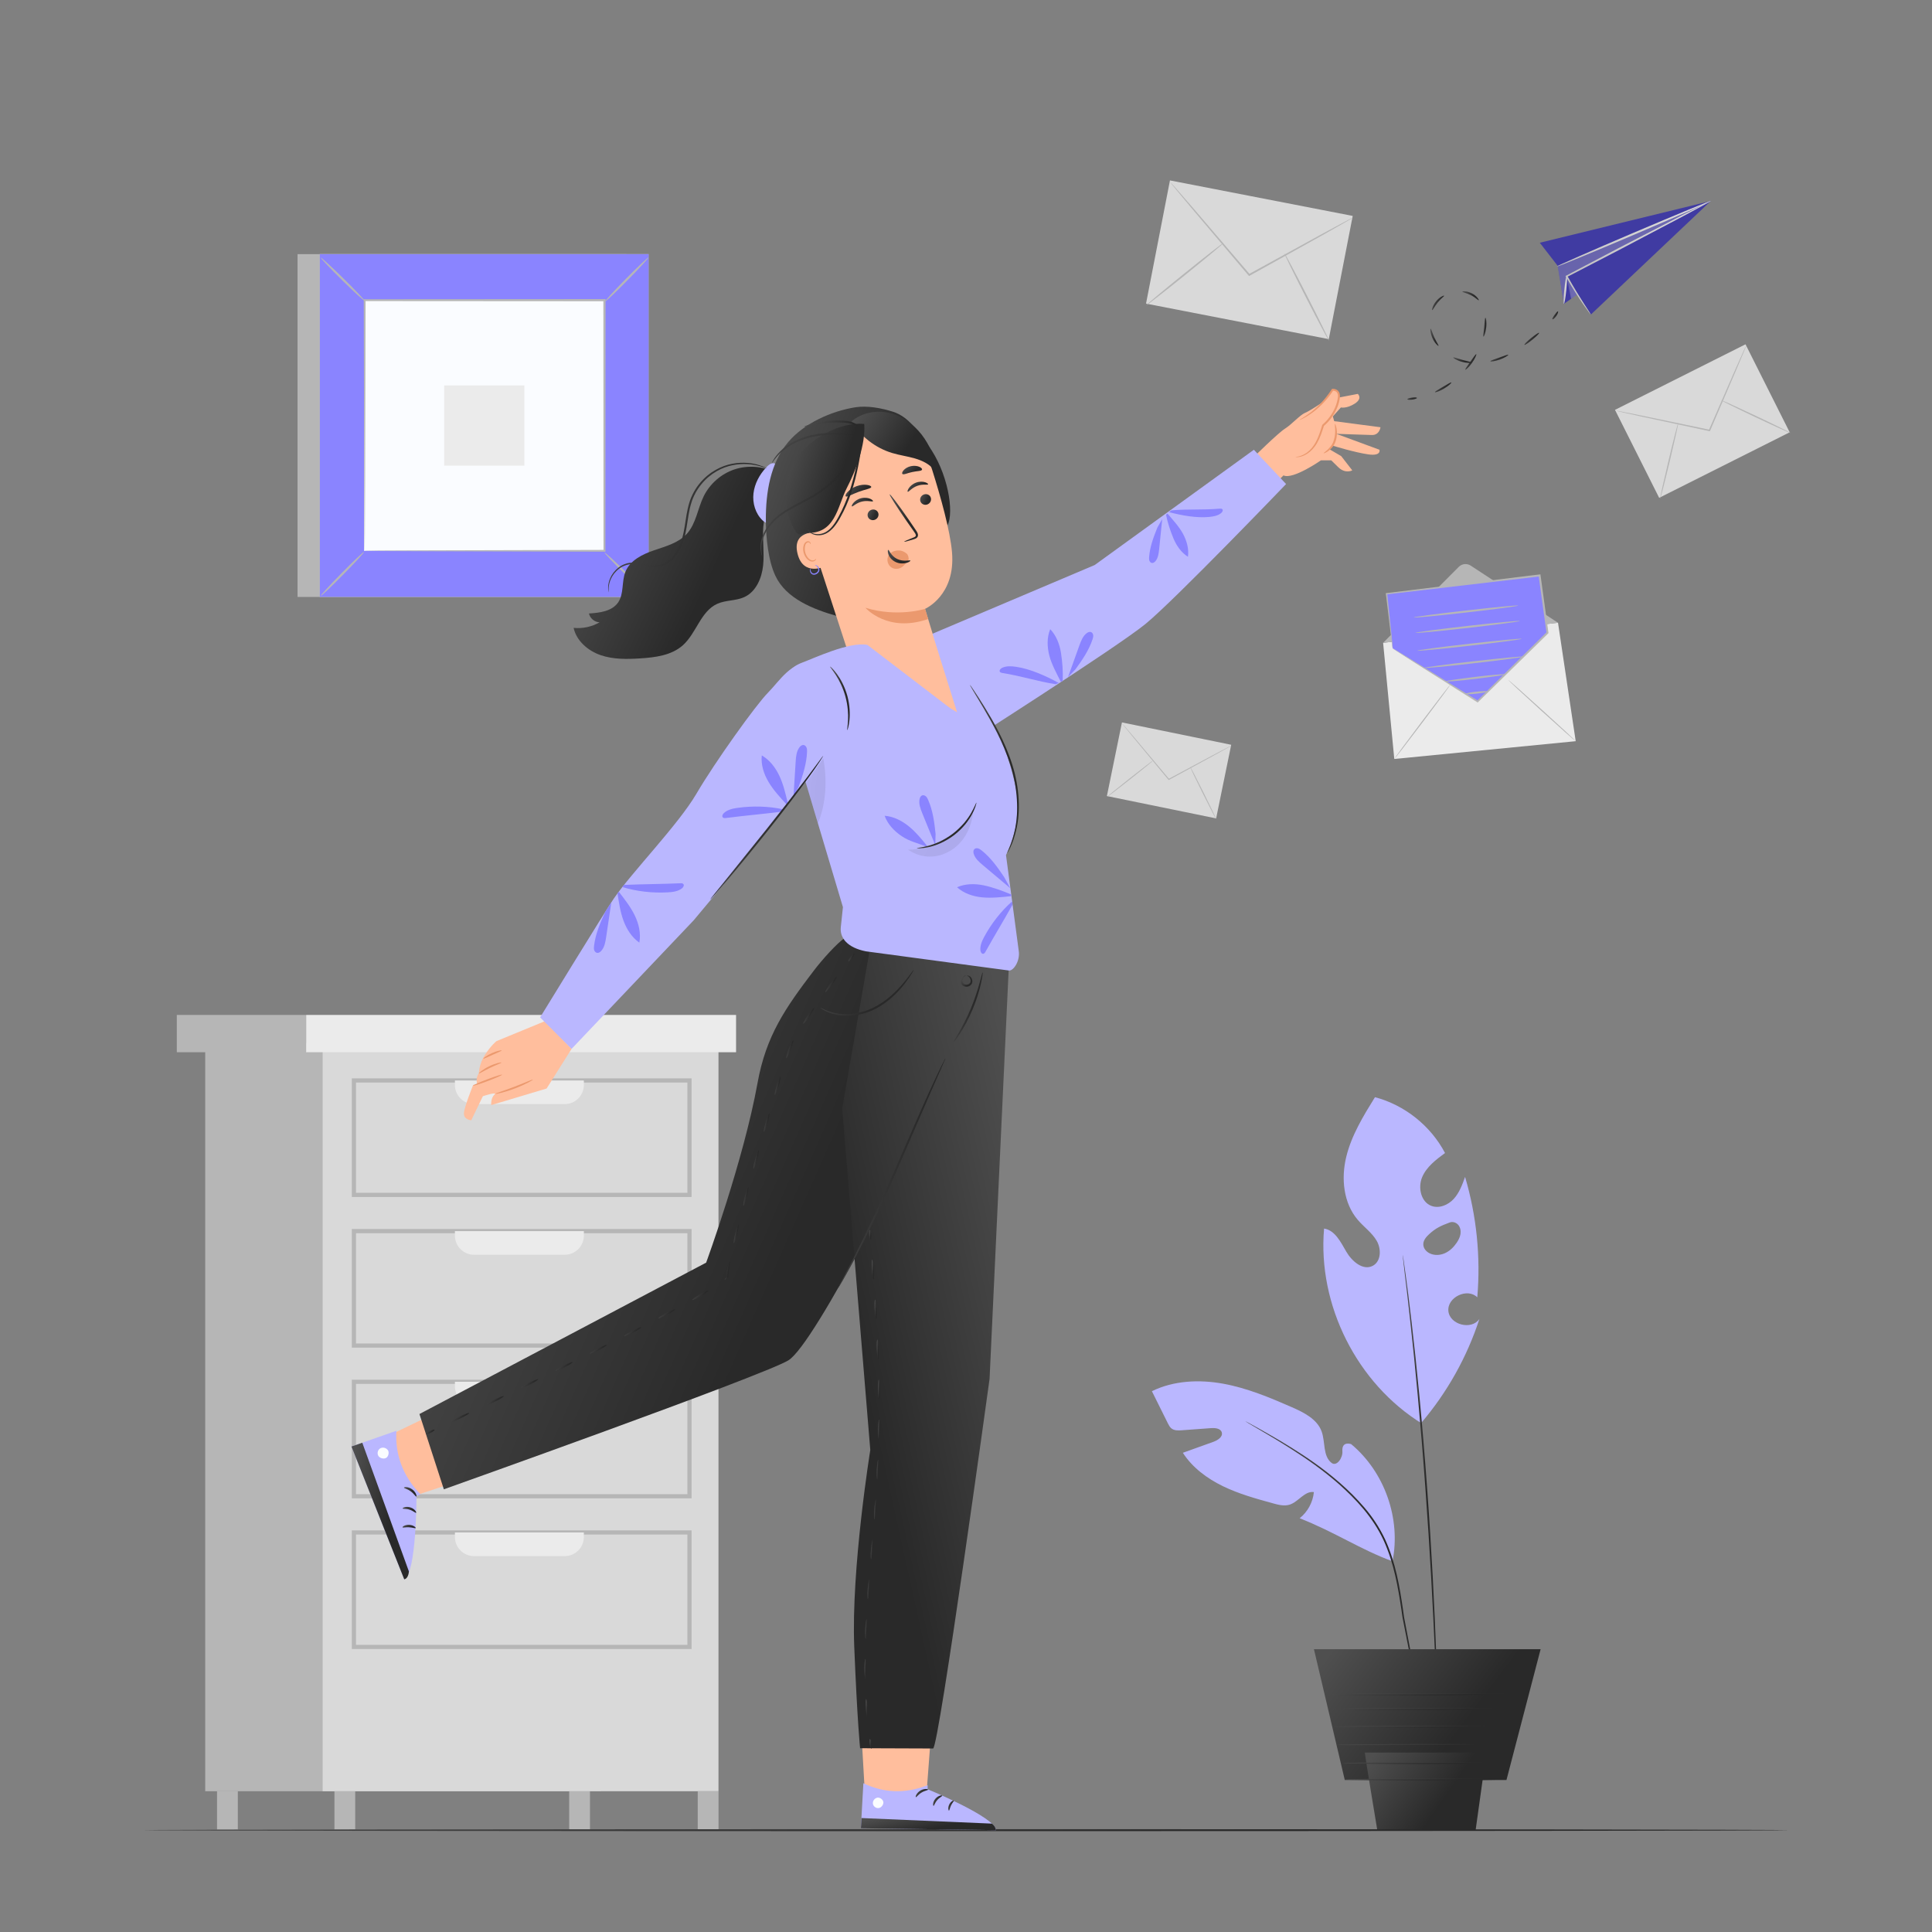 <svg width="582" height="582" viewBox="0 0 582 582" fill="none" xmlns="http://www.w3.org/2000/svg">
<rect x="0" y="0" width="582" height="582" fill="#808080" stroke="none"/>
<path d="M89.634 179.827H188.702V76.557L89.634 76.557L89.634 179.827Z" fill="#B6B6B6"/>
<path d="M96.347 179.827H195.415V76.557L96.347 76.557L96.347 179.827Z" fill="#8A84FF"/>
<path d="M96.31 76.521H195.436V179.85H96.31V76.521ZM195.389 76.58H96.379V179.791H195.389V76.58Z" fill="#B6B6B6"/>
<path d="M109.664 165.94H182.1V90.432L109.664 90.432L109.664 165.94Z" fill="#FAFCFF"/>
<path d="M182.097 166.44C182.038 166.51 182.725 167.302 183.889 168.524C185.042 169.746 186.671 171.399 188.499 173.192C190.326 174.984 191.991 176.59 193.236 177.72C194.47 178.86 195.262 179.524 195.331 179.466C195.39 179.407 194.714 178.616 193.55 177.394C192.398 176.171 190.768 174.519 188.941 172.714C187.114 170.91 185.437 169.315 184.204 168.175C182.946 167.046 182.155 166.371 182.097 166.44Z" fill="#B6B6B6"/>
<path d="M109.661 166.254C109.591 166.196 108.8 166.883 107.577 168.047C106.355 169.199 104.702 170.829 102.91 172.656C101.117 174.484 99.511 176.148 98.382 177.394C97.253 178.627 96.578 179.419 96.636 179.489C96.694 179.547 97.486 178.872 98.708 177.708C99.93 176.556 101.583 174.926 103.387 173.098C105.191 171.271 106.786 169.595 107.927 168.361C109.067 167.104 109.731 166.312 109.661 166.254Z" fill="#B6B6B6"/>
<path d="M109.859 90.629C109.917 90.559 109.23 89.768 108.066 88.546C106.914 87.323 105.284 85.67 103.457 83.878C101.629 82.085 99.965 80.479 98.719 79.35C97.485 78.221 96.694 77.546 96.624 77.604C96.566 77.662 97.241 78.454 98.405 79.676C99.557 80.898 101.187 82.551 103.014 84.355C104.842 86.159 106.518 87.754 107.752 88.895C109.009 90.035 109.801 90.699 109.859 90.629Z" fill="#B6B6B6"/>
<path d="M182.294 90.815C182.364 90.874 183.156 90.187 184.378 89.023C185.6 87.87 187.253 86.241 189.046 84.413C190.838 82.586 192.445 80.921 193.574 79.676C194.714 78.442 195.378 77.65 195.32 77.581C195.261 77.522 194.47 78.198 193.248 79.362C192.026 80.514 190.373 82.144 188.568 83.971C186.764 85.799 185.17 87.475 184.029 88.709C182.9 89.966 182.225 90.757 182.294 90.815Z" fill="#B6B6B6"/>
<path d="M109.858 165.94C109.858 165.94 109.87 165.812 109.87 165.567C109.87 165.311 109.882 164.962 109.882 164.508C109.893 163.565 109.905 162.203 109.917 160.434C109.928 156.861 109.963 151.658 109.986 145.046C110.021 131.823 110.068 112.978 110.126 90.419L109.847 90.699C130.939 90.71 155.697 90.722 182.073 90.746H182.085L181.759 90.419C181.77 118.134 181.794 144.057 181.805 165.928L182.085 165.649C160.434 165.707 142.416 165.754 129.786 165.789C123.477 165.823 118.507 165.847 115.096 165.858C113.409 165.87 112.117 165.882 111.209 165.893C110.778 165.905 110.452 165.905 110.208 165.905C109.987 165.928 109.87 165.928 109.858 165.94C109.858 165.94 109.963 165.952 110.173 165.952C110.417 165.952 110.731 165.963 111.15 165.963C112.047 165.975 113.327 165.986 114.98 165.998C118.379 166.01 123.326 166.045 129.612 166.068C142.288 166.103 160.376 166.149 182.096 166.208H182.376V165.928C182.387 144.068 182.399 118.134 182.422 90.419V90.094H182.096H182.085C155.708 90.105 130.939 90.117 109.858 90.14H109.579V90.419C109.637 113.048 109.684 131.951 109.719 145.221C109.754 151.797 109.777 156.989 109.789 160.551C109.8 162.297 109.812 163.635 109.824 164.578C109.835 165.02 109.835 165.346 109.835 165.602C109.847 165.835 109.858 165.94 109.858 165.94Z" fill="#B6B6B6"/>
<path d="M133.805 140.274H157.97V116.109H133.805V140.274Z" fill="#EBEBEB"/>
<path d="M61.819 539.592H181.059L181.059 314.183H61.819L61.819 539.592Z" fill="#B6B6B6"/>
<path d="M97.198 539.592H216.438L216.438 314.183H97.198L97.198 539.592Z" fill="#D9D9D9"/>
<path d="M105.982 324.849H208.333V360.584H105.982V324.849ZM207.076 326.106H107.24V359.327H207.076V326.106Z" fill="#B6B6B6"/>
<path d="M142.8 332.601H170.119C173.297 332.601 175.881 330.017 175.881 326.84V325.478H137.038V326.84C137.038 330.017 139.622 332.601 142.8 332.601Z" fill="#EBEBEB"/>
<path d="M105.982 370.234H208.333V405.968H105.982V370.234ZM207.076 371.502H107.24V404.723H207.076V371.502Z" fill="#B6B6B6"/>
<path d="M142.8 377.986H170.119C173.297 377.986 175.881 375.402 175.881 372.224V370.862H137.038V372.224C137.038 375.413 139.622 377.986 142.8 377.986Z" fill="#EBEBEB"/>
<path d="M105.982 415.63H208.333V451.364H105.982V415.63ZM207.076 416.887H107.24V450.107H207.076V416.887Z" fill="#B6B6B6"/>
<path d="M142.8 423.37H170.119C173.297 423.37 175.881 420.786 175.881 417.608V416.246H137.038V417.608C137.038 420.798 139.622 423.37 142.8 423.37Z" fill="#EBEBEB"/>
<path d="M105.982 461.014H208.333V496.749H105.982V461.014ZM207.076 462.271H107.24V495.492H207.076V462.271Z" fill="#B6B6B6"/>
<path d="M142.8 468.766H170.119C173.297 468.766 175.881 466.182 175.881 463.004V461.642H137.038V463.004C137.038 466.182 139.622 468.766 142.8 468.766Z" fill="#EBEBEB"/>
<path d="M92.215 316.978H221.733V305.745H92.215V316.978Z" fill="#EBEBEB"/>
<path d="M53.264 316.978H92.212V305.745H53.264V316.978Z" fill="#B6B6B6"/>
<path d="M210.187 551.106H216.449V539.594H210.187V551.106Z" fill="#B6B6B6"/>
<path d="M171.464 551.106H177.727V539.594H171.464V551.106Z" fill="#B6B6B6"/>
<path d="M100.743 551.106H107.005V539.594H100.743V551.106Z" fill="#B6B6B6"/>
<path d="M65.382 551.106H71.644V539.594H65.382V551.106Z" fill="#B6B6B6"/>
<path d="M352.441 54.349L345.231 91.464L400.286 102.159L407.496 65.044L352.441 54.349Z" fill="#D9D9D9"/>
<path d="M407.575 65.545C407.587 65.556 407.377 65.696 406.97 65.941C406.516 66.208 405.922 66.546 405.177 66.988C403.559 67.908 401.301 69.188 398.531 70.76C392.85 73.926 385.063 78.256 376.45 83.051L376.263 83.156L376.124 82.993C376.019 82.877 375.914 82.737 375.798 82.609C369.349 74.996 363.518 68.094 359.257 63.054C357.185 60.563 355.498 58.538 354.287 57.094C353.728 56.419 353.286 55.872 352.96 55.453C352.657 55.081 352.506 54.871 352.518 54.859C352.529 54.848 352.704 55.034 353.03 55.383C353.379 55.779 353.845 56.303 354.438 56.955C355.672 58.375 357.407 60.365 359.525 62.809C363.82 67.826 369.687 74.682 376.182 82.26C376.298 82.388 376.403 82.528 376.508 82.644L376.193 82.586C384.842 77.837 392.641 73.565 398.344 70.434C401.15 68.921 403.431 67.687 405.072 66.814C405.841 66.418 406.446 66.092 406.911 65.847C407.342 65.638 407.563 65.533 407.575 65.545Z" fill="#B6B6B6"/>
<path d="M345.313 91.956C345.22 91.851 350.353 87.568 356.767 82.388C363.18 77.208 368.453 73.111 368.535 73.216C368.628 73.32 363.494 77.604 357.081 82.784C350.667 87.963 345.394 92.072 345.313 91.956Z" fill="#B6B6B6"/>
<path d="M386.925 76.323C387.053 76.265 390.161 82.109 393.875 89.372C397.588 96.647 400.498 102.595 400.37 102.653C400.242 102.711 397.134 96.868 393.421 89.605C389.707 82.33 386.797 76.382 386.925 76.323Z" fill="#B6B6B6"/>
<path d="M525.819 103.721L486.501 123.467L499.812 149.97L539.129 130.224L525.819 103.721Z" fill="#D9D9D9"/>
<path d="M526.105 103.957C526.117 103.957 526.047 104.143 525.919 104.492C525.767 104.876 525.558 105.377 525.302 106.005C524.731 107.344 523.952 109.23 522.974 111.534C520.96 116.225 518.201 122.639 515.152 129.751L515.082 129.902L514.919 129.867C514.803 129.844 514.663 129.809 514.535 129.786C506.887 128.145 499.95 126.655 494.887 125.572C492.407 125.025 490.393 124.571 488.938 124.245C488.263 124.082 487.728 123.966 487.332 123.861C486.96 123.768 486.773 123.722 486.773 123.698C486.773 123.687 486.971 123.71 487.344 123.78C487.751 123.861 488.298 123.954 488.973 124.082C490.428 124.373 492.454 124.781 494.945 125.281C500.02 126.341 506.946 127.784 514.616 129.379C514.744 129.402 514.884 129.437 515 129.46L514.779 129.576C517.876 122.488 520.669 116.086 522.706 111.406C523.719 109.125 524.557 107.263 525.151 105.936C525.43 105.319 525.663 104.83 525.837 104.457C526.012 104.12 526.093 103.945 526.105 103.957Z" fill="#B6B6B6"/>
<path d="M500.101 150.203C499.996 150.179 501.125 145.058 502.627 138.772C504.128 132.487 505.432 127.411 505.548 127.435C505.653 127.458 504.524 132.58 503.023 138.865C501.521 145.151 500.206 150.226 500.101 150.203Z" fill="#B6B6B6"/>
<path d="M518.446 120.544C518.492 120.439 523.23 122.581 529.015 125.316C534.812 128.052 539.456 130.356 539.409 130.449C539.363 130.543 534.625 128.412 528.84 125.677C523.055 122.942 518.399 120.637 518.446 120.544Z" fill="#B6B6B6"/>
<path d="M337.978 217.625L333.441 239.805L366.353 246.537L370.89 224.357L337.978 217.625Z" fill="#D9D9D9"/>
<path d="M370.92 224.629C370.92 224.64 370.804 224.722 370.548 224.862C370.28 225.013 369.919 225.222 369.465 225.478C368.488 226.014 367.126 226.771 365.461 227.69C362.039 229.552 357.348 232.102 352.168 234.919L352.064 234.977L351.982 234.884C351.924 234.814 351.854 234.732 351.784 234.651C347.966 230.053 344.521 225.886 341.995 222.848C340.773 221.346 339.772 220.124 339.05 219.251C338.724 218.844 338.456 218.506 338.259 218.262C338.084 218.029 337.991 217.912 338.002 217.901C338.014 217.889 338.119 218.006 338.305 218.215C338.515 218.46 338.794 218.774 339.132 219.17C339.865 220.031 340.889 221.23 342.146 222.708C344.684 225.735 348.164 229.878 352.005 234.453C352.075 234.534 352.133 234.616 352.203 234.686L352.017 234.651C357.22 231.857 361.923 229.343 365.356 227.504C367.044 226.619 368.418 225.886 369.407 225.374C369.873 225.141 370.234 224.955 370.513 224.803C370.781 224.675 370.92 224.617 370.92 224.629Z" fill="#B6B6B6"/>
<path d="M333.475 240.075C333.428 240.005 336.524 237.479 340.389 234.418C344.265 231.357 347.443 228.936 347.489 228.994C347.536 229.064 344.451 231.589 340.575 234.651C336.711 237.712 333.533 240.145 333.475 240.075Z" fill="#B6B6B6"/>
<path d="M358.5 230.949C358.57 230.914 360.409 234.43 362.586 238.806C364.763 243.183 366.474 246.768 366.392 246.803C366.322 246.838 364.483 243.323 362.307 238.946C360.13 234.569 358.419 230.996 358.5 230.949Z" fill="#B6B6B6"/>
<path d="M416.654 193.643L469.337 187.59L474.668 223.279L420.018 228.633L416.654 193.643Z" fill="#EBEBEB"/>
<path d="M416.654 193.643L439.434 170.77C440.4 169.804 441.913 169.641 443.054 170.398L469.337 187.602" fill="#B6B6B6"/>
<path d="M420.018 228.633C419.948 228.575 423.673 223.511 428.341 217.331C433.008 211.138 436.849 206.168 436.919 206.226C436.989 206.284 433.264 211.348 428.597 217.528C423.929 223.721 420.088 228.691 420.018 228.633Z" fill="#B6B6B6"/>
<path d="M474.668 223.279C474.61 223.348 470.012 219.274 464.401 214.176C458.791 209.078 454.298 204.899 454.356 204.841C454.414 204.771 459.012 208.845 464.623 213.943C470.233 219.018 474.726 223.209 474.668 223.279Z" fill="#B6B6B6"/>
<path d="M419.529 195.308L417.667 178.849L463.773 173.343L466.159 190.617L445.102 211.301L419.529 195.308Z" fill="#8A84FF"/>
<path d="M419.529 195.308C419.541 195.296 419.704 195.389 420.018 195.575C420.367 195.785 420.821 196.053 421.403 196.402C422.637 197.158 424.383 198.218 426.607 199.58C431.1 202.361 437.49 206.307 445.242 211.091L444.94 211.126C451.004 205.143 458.186 198.066 465.961 190.396L465.88 190.652C465.426 187.358 464.949 183.9 464.46 180.385C464.134 178.022 463.808 175.683 463.494 173.39L463.831 173.646C445.265 175.822 428.9 177.743 417.714 179.047L417.888 178.837C418.424 183.982 418.854 188.068 419.157 190.931C419.297 192.316 419.401 193.399 419.471 194.179C419.494 194.528 419.518 194.807 419.541 195.028C419.529 195.203 419.529 195.308 419.529 195.308C419.518 195.308 419.506 195.226 419.471 195.04C419.436 194.83 419.401 194.551 419.355 194.225C419.262 193.457 419.122 192.386 418.947 191.012C418.598 188.149 418.109 184.028 417.481 178.872L417.458 178.686L417.655 178.662C428.83 177.301 445.196 175.31 463.75 173.052L464.041 173.017L464.076 173.308C464.39 175.601 464.716 177.941 465.042 180.304C465.531 183.819 465.996 187.276 466.45 190.57L466.474 190.721L466.369 190.826C458.57 198.462 451.365 205.528 445.277 211.487L445.137 211.627L444.974 211.522C437.246 206.633 430.867 202.594 426.385 199.766C424.209 198.369 422.486 197.275 421.275 196.495C420.717 196.134 420.286 195.843 419.948 195.634C419.657 195.424 419.518 195.319 419.529 195.308Z" fill="#B6B6B6"/>
<path d="M457.371 182.422C457.394 182.585 450.352 183.528 441.645 184.517C432.938 185.507 425.873 186.17 425.85 186.007C425.826 185.844 432.869 184.901 441.575 183.912C450.282 182.923 457.359 182.248 457.371 182.422Z" fill="#B6B6B6"/>
<path d="M457.871 187.066C457.895 187.229 450.852 188.172 442.146 189.162C433.439 190.151 426.373 190.815 426.35 190.652C426.327 190.489 433.369 189.546 442.076 188.556C450.783 187.567 457.86 186.904 457.871 187.066Z" fill="#B6B6B6"/>
<path d="M458.453 192.433C458.477 192.596 451.434 193.538 442.728 194.528C434.021 195.517 426.955 196.181 426.932 196.018C426.909 195.855 433.951 194.912 442.658 193.922C451.365 192.933 458.43 192.27 458.453 192.433Z" fill="#B6B6B6"/>
<path d="M459.024 197.787C459.047 197.95 452.331 198.858 444.02 199.801C435.721 200.743 428.97 201.372 428.946 201.209C428.923 201.046 435.639 200.138 443.95 199.195C452.261 198.253 459.012 197.624 459.024 197.787Z" fill="#B6B6B6"/>
<path d="M453.623 203.13C453.634 203.211 452.622 203.409 450.98 203.642C449.339 203.886 447.069 204.189 444.567 204.492C442.053 204.806 439.783 205.039 438.13 205.167C436.477 205.306 435.453 205.341 435.441 205.26C435.429 205.178 436.442 204.98 438.083 204.748C439.725 204.503 441.994 204.201 444.497 203.898C447.011 203.584 449.281 203.351 450.934 203.223C452.587 203.083 453.623 203.048 453.623 203.13Z" fill="#B6B6B6"/>
<path d="M448.175 208.298C448.199 208.461 446.697 208.763 444.846 208.961C442.984 209.159 441.471 209.182 441.448 209.02C441.424 208.857 442.926 208.554 444.777 208.356C446.639 208.158 448.152 208.123 448.175 208.298Z" fill="#B6B6B6"/>
<path d="M419.482 470.326C422.066 457.487 417.096 443.403 407.027 435.033C407.027 435.033 404.141 433.974 404.385 437.21C404.537 439.154 402.674 441.889 401.126 440.69C398.449 438.618 399.287 434.416 398.135 431.227C396.784 427.502 392.815 425.512 389.183 423.917C382.479 420.984 375.658 418.132 368.464 416.828C361.271 415.525 353.565 415.862 347 419.087C348.595 422.299 350.189 425.5 351.784 428.713C352.075 429.295 352.378 429.888 352.878 430.296C353.74 430.983 354.95 430.936 356.044 430.855C358.954 430.645 361.864 430.436 364.774 430.214C366.043 430.121 367.684 430.273 368.045 431.483C368.453 432.857 366.811 433.881 365.473 434.358C362.423 435.452 359.373 436.547 356.324 437.641C359.199 442.11 363.645 445.405 368.429 447.721C373.213 450.037 378.381 451.469 383.503 452.877C385.144 453.331 386.89 453.774 388.508 453.262C391.174 452.4 393.025 449.071 395.795 449.479C395.504 452.54 393.921 455.45 391.511 457.359C402.29 461.607 409.809 466.787 419.482 470.326Z" fill="#BAB7FF"/>
<path d="M428.736 518.224C428.724 518.224 428.701 518.131 428.655 517.945C428.608 517.736 428.55 517.456 428.468 517.119C428.305 516.35 428.084 515.291 427.805 513.941C427.246 511.136 426.443 507.143 425.454 502.219C424.965 499.74 424.429 497.028 423.847 494.118C423.556 492.663 423.265 491.15 422.963 489.602C422.811 488.822 422.66 488.042 422.497 487.239C422.381 486.436 422.264 485.621 422.148 484.794C421.147 478.229 419.959 470.896 416.758 463.912C413.511 456.928 408.331 451.539 403.396 447.127C398.402 442.727 393.42 439.328 389.172 436.616C384.923 433.904 381.385 431.856 378.952 430.424C377.764 429.725 376.822 429.167 376.147 428.771C375.856 428.585 375.611 428.445 375.425 428.329C375.262 428.224 375.18 428.166 375.192 428.166C375.192 428.154 375.285 428.201 375.46 428.282C375.658 428.387 375.902 428.515 376.205 428.678C376.891 429.05 377.846 429.574 379.057 430.249C381.513 431.634 385.086 433.625 389.37 436.314C393.653 438.991 398.67 442.366 403.71 446.778C406.224 448.99 408.738 451.457 411.101 454.239C413.476 457.01 415.571 460.199 417.236 463.703C420.472 470.78 421.647 478.148 422.625 484.736C422.741 485.563 422.858 486.377 422.963 487.181C423.114 487.984 423.265 488.764 423.417 489.543C423.708 491.092 423.999 492.605 424.278 494.06C424.825 496.97 425.349 499.682 425.814 502.173C426.734 507.108 427.479 511.112 428.003 513.929C428.247 515.291 428.433 516.362 428.573 517.13C428.631 517.468 428.678 517.747 428.713 517.968C428.736 518.12 428.748 518.224 428.736 518.224Z" fill="url(#paint0_linear_7_66)"/>
<path d="M445.661 397.32C443.31 400.777 436.733 399.101 436.314 394.945C435.906 390.778 442.041 387.856 445.021 390.801C446.068 378.626 444.811 366.253 441.342 354.531C440.504 356.882 439.62 359.304 437.932 361.154C436.244 363.005 433.532 364.146 431.192 363.261C428.026 362.074 427.095 357.732 428.41 354.613C429.726 351.493 432.577 349.34 435.301 347.338C430.994 339.143 423.149 332.881 414.198 330.518C410.683 336.198 407.121 342.007 405.549 348.49C403.966 354.985 404.676 362.388 409.018 367.475C410.857 369.64 413.302 371.328 414.722 373.784C416.153 376.24 416.06 379.988 413.534 381.315C410.578 382.863 407.237 379.941 405.561 377.055C403.885 374.168 402.162 370.606 398.868 370.094C396.866 393.129 408.797 416.828 428.492 428.934L428.154 428.608C435.965 419.447 441.948 408.75 445.661 397.32ZM430.494 371.805C432.484 369.966 434.091 369.232 436.64 368.29C437.536 367.894 438.642 368.243 439.282 368.988C439.911 369.733 440.109 370.781 439.957 371.747C439.806 372.713 439.34 373.597 438.793 374.401C437.897 375.716 436.71 376.88 435.255 377.52C433.8 378.172 432.054 378.253 430.622 377.532C429.621 377.02 428.794 376.053 428.76 374.936C428.701 373.702 429.586 372.643 430.494 371.805Z" fill="#BAB7FF"/>
<path d="M433.089 518.224C433.078 518.224 433.066 518.096 433.055 517.864C433.043 517.596 433.031 517.247 433.008 516.804C432.973 515.838 432.915 514.465 432.857 512.707C432.717 509.122 432.507 503.989 432.251 497.645C431.693 484.934 430.796 467.381 429.365 448.024C427.956 428.655 426.28 411.16 424.883 398.507C424.208 392.175 423.591 387.065 423.161 383.538C422.963 381.792 422.8 380.43 422.695 379.464C422.648 379.022 422.613 378.673 422.59 378.405C422.567 378.16 422.567 378.044 422.567 378.044C422.579 378.044 422.602 378.16 422.637 378.405C422.672 378.673 422.73 379.022 422.8 379.464C422.928 380.419 423.126 381.78 423.37 383.526C423.859 387.053 424.534 392.152 425.256 398.484C426.746 411.125 428.48 428.631 429.888 448C431.32 467.369 432.158 484.934 432.624 497.645C432.857 504 432.996 509.157 433.055 512.707C433.078 514.465 433.101 515.838 433.113 516.804C433.113 517.247 433.113 517.608 433.113 517.875C433.101 518.096 433.101 518.224 433.089 518.224Z" fill="url(#paint1_linear_7_66)"/>
<path d="M395.818 496.818L405.107 536.22H453.809L464.099 496.818H395.818Z" fill="url(#paint2_linear_7_66)"/>
<path d="M411.137 527.944C411.137 528.7 414.896 551.294 414.896 551.294H444.52L447.779 527.944H411.137Z" fill="url(#paint3_linear_7_66)"/>
<path d="M452.459 536.045C452.459 536.185 441.831 536.301 428.725 536.301C415.618 536.301 404.991 536.185 404.991 536.045C404.991 535.906 415.618 535.789 428.725 535.789C441.831 535.777 452.459 535.894 452.459 536.045Z" fill="url(#paint4_linear_7_66)"/>
<path d="M457.522 520.157C457.522 520.296 444.985 520.413 429.527 520.413C414.07 520.413 401.533 520.296 401.533 520.157C401.533 520.017 414.058 519.901 429.527 519.901C444.997 519.901 457.522 520.017 457.522 520.157Z" fill="url(#paint5_linear_7_66)"/>
<path d="M455.333 525.639C455.333 525.779 443.542 525.895 428.992 525.895C414.442 525.895 402.651 525.779 402.651 525.639C402.651 525.499 414.442 525.383 428.992 525.383C443.531 525.383 455.333 525.499 455.333 525.639Z" fill="url(#paint6_linear_7_66)"/>
<path d="M455.171 531.133C455.171 531.273 443.798 531.389 429.772 531.389C415.734 531.389 404.374 531.273 404.374 531.133C404.374 530.993 415.746 530.877 429.772 530.877C443.798 530.877 455.171 530.993 455.171 531.133Z" fill="url(#paint7_linear_7_66)"/>
<path d="M458.942 514.826C458.942 514.965 445.847 515.082 429.702 515.082C413.546 515.082 400.451 514.965 400.451 514.826C400.451 514.686 413.546 514.569 429.702 514.569C445.847 514.569 458.942 514.686 458.942 514.826Z" fill="url(#paint8_linear_7_66)"/>
<path d="M459.873 510.437C459.873 510.577 446.534 510.693 430.086 510.693C413.627 510.693 400.288 510.577 400.288 510.437C400.288 510.298 413.627 510.181 430.086 510.181C446.534 510.17 459.873 510.286 459.873 510.437Z" fill="url(#paint9_linear_7_66)"/>
<path d="M538.955 551.317C538.955 551.48 427.933 551.62 291.012 551.62C154.044 551.62 43.045 551.48 43.045 551.317C43.045 551.154 154.044 551.014 291.012 551.014C427.933 551.014 538.955 551.154 538.955 551.317Z" fill="url(#paint10_linear_7_66)"/>
<path d="M282.037 501.451L278.883 543.285L260.69 542.913L258.199 499.379L282.037 501.451Z" fill="#FFBE9D"/>
<path d="M279.453 537.78L279.442 538.99C279.442 538.99 299.881 547.418 300.068 551.317L259.328 550.723L260.084 537.174C266.09 540.073 272.434 540.48 279.453 537.78Z" fill="#BAB7FF"/>
<path d="M285.867 545.415C285.704 545.45 285.471 544.566 285.937 543.611C286.391 542.657 287.229 542.284 287.299 542.436C287.392 542.587 286.857 543.087 286.484 543.879C286.112 544.659 286.042 545.404 285.867 545.415Z" fill="url(#paint11_linear_7_66)"/>
<path d="M264.147 541.574C263.355 541.784 262.796 542.657 262.971 543.46C263.146 544.263 264.03 544.833 264.822 544.647C265.613 544.461 266.323 543.425 266.056 542.645C265.8 541.865 264.717 541.248 263.984 541.632" fill="#FAFCFF"/>
<path d="M279.581 539.107C279.57 539.304 278.58 539.386 277.591 540.003C276.59 540.608 276.066 541.458 275.891 541.376C275.705 541.33 276.02 540.154 277.23 539.409C278.429 538.676 279.628 538.932 279.581 539.107Z" fill="url(#paint12_linear_7_66)"/>
<path d="M283.83 540.934C283.876 541.132 283.003 541.458 282.317 542.284C281.607 543.099 281.42 544.007 281.222 543.995C281.036 544.019 280.92 542.855 281.793 541.842C282.666 540.818 283.83 540.748 283.83 540.934Z" fill="url(#paint13_linear_7_66)"/>
<path d="M259.339 550.758L259.514 547.674L298.811 549.35C298.811 549.35 299.893 550.141 300.056 551.317L259.339 550.758Z" fill="url(#paint14_linear_7_66)"/>
<path d="M377.404 137.946C377.404 137.946 385.04 130.403 387.065 129.146C389.09 127.889 391.581 125.014 393.153 124.362C394.724 123.71 398.356 121.219 398.356 121.219L401.44 117.401C401.44 117.401 403.745 117.157 403.268 119.764L409.03 118.658C409.03 118.658 410.578 119.997 408.122 121.58C405.666 123.163 403.931 122.744 403.931 122.744L401.51 125.444L401.918 126.876L415.862 128.703C415.862 128.703 415.571 131.09 413.29 131.043C411.008 130.997 402.535 130.682 402.535 130.682L415.548 135.478C415.548 135.478 416.223 137.457 412.161 136.875C408.098 136.293 401.627 134.302 401.627 134.302L400.498 135.338L404.036 137.41L407.365 141.694C407.365 141.694 405.293 142.834 403.151 140.751C401.021 138.667 401.021 138.667 401.021 138.667L397.913 138.679C397.913 138.679 389.463 144.58 386.634 143.207L384.236 145.616L377.404 137.946Z" fill="#FFBE9D"/>
<path d="M402.162 127.714C402.232 127.691 402.476 128.238 402.639 129.169C402.802 130.1 402.826 131.474 402.36 132.882C401.918 134.337 400.893 135.338 400.125 135.874C399.345 136.421 398.775 136.607 398.74 136.537C398.693 136.456 399.182 136.141 399.857 135.536C400.521 134.931 401.394 133.988 401.778 132.696C402.639 130.054 401.941 127.737 402.162 127.714Z" fill="#EB996E"/>
<path d="M390.266 137.678C390.231 137.573 391.791 137.724 393.723 136.316C394.678 135.618 395.644 134.547 396.4 133.115C397.169 131.695 397.739 129.949 398.309 128.052L398.333 127.97L398.403 127.912C399.927 126.597 401.347 124.769 402.244 122.627C402.674 121.58 402.965 120.462 403.059 119.426C403.082 118.914 402.954 118.437 402.663 118.123C402.372 117.808 401.871 117.68 401.452 117.692L401.673 117.564C399.462 120.963 396.831 123.291 394.829 124.676C393.828 125.374 392.978 125.852 392.385 126.131C391.791 126.422 391.453 126.538 391.43 126.515C391.395 126.434 392.699 125.84 394.62 124.385C396.529 122.942 399.066 120.59 401.185 117.25L401.266 117.122H401.406C401.999 117.098 402.616 117.261 403.082 117.715C403.536 118.193 403.675 118.856 403.652 119.45C403.547 120.625 403.256 121.754 402.791 122.86C401.848 125.107 400.393 126.969 398.752 128.354L398.845 128.215C398.251 130.112 397.658 131.881 396.82 133.348C396.005 134.814 394.945 135.92 393.921 136.595C392.897 137.294 391.931 137.573 391.279 137.666C390.627 137.759 390.266 137.701 390.266 137.678Z" fill="#EB996E"/>
<path d="M274.168 193.759L329.761 170.212L377.718 135.49L387.426 145.814C387.426 145.814 353.809 180.827 345.056 187.974C336.303 195.121 288.998 225.246 288.998 225.246L274.168 193.759Z" fill="#BAB7FF"/>
<path d="M306.097 200.871C304.665 200.662 303.14 200.557 301.848 201.197C301.406 201.419 300.952 201.919 301.197 202.35C301.348 202.617 301.697 202.699 302.011 202.746C307.529 203.607 312.476 205.248 317.993 206.109L318.924 205.725C315.095 203.63 310.392 201.5 306.097 200.871Z" fill="#8A84FF"/>
<path d="M316.107 197.507C316.783 200.126 318.354 202.99 319.576 205.399L320.123 205.085C320.263 202.408 320.03 199.381 319.623 196.739C319.215 194.097 318.214 191.466 316.363 189.534C315.339 192.037 315.432 194.888 316.107 197.507Z" fill="#8A84FF"/>
<path d="M325.175 194.376C323.999 197.624 322.905 200.732 321.729 203.979L323.999 201.593C326.048 198.776 328.027 195.889 329.121 192.584C329.249 192.188 329.365 191.781 329.319 191.373C329.272 190.966 329.051 190.547 328.667 190.407C328.248 190.244 327.771 190.442 327.398 190.71C326.223 191.571 325.675 193.014 325.175 194.376Z" fill="#8A84FF"/>
<path d="M364.286 155.72C365.566 155.592 366.916 155.359 367.894 154.533C368.232 154.242 368.511 153.718 368.208 153.392C368.022 153.194 367.696 153.194 367.417 153.229C362.458 153.671 357.837 153.299 352.89 153.741L352.168 154.277C355.917 155.266 360.445 156.104 364.286 155.72Z" fill="#8A84FF"/>
<path d="M356.359 160.783C355.218 158.665 353.239 156.523 351.679 154.696L351.272 155.091C351.726 157.431 352.576 159.992 353.495 162.192C354.415 164.392 355.835 166.452 357.86 167.721C358.198 165.335 357.499 162.902 356.359 160.783Z" fill="#8A84FF"/>
<path d="M349.189 165.416C349.514 162.355 349.794 159.433 350.108 156.372L348.653 158.921C347.489 161.796 346.395 164.718 346.162 167.814C346.139 168.175 346.127 168.559 346.244 168.896C346.372 169.246 346.651 169.548 347.024 169.595C347.419 169.641 347.792 169.362 348.059 169.059C348.886 168.07 349.049 166.708 349.189 165.416Z" fill="#8A84FF"/>
<path d="M163.146 438.001L121.045 451.83L114.061 433.927L155.546 413.895L163.146 438.001Z" fill="#FFBE9D"/>
<path d="M126.655 450.165L125.468 450.642C125.468 450.642 125.491 474.004 121.766 475.75L105.877 435.755L119.403 431.017C119.019 438.048 121.172 444.403 126.655 450.165Z" fill="#BAB7FF"/>
<path d="M116.761 436.756C116.237 436.069 115.155 435.871 114.444 436.372C113.734 436.861 113.537 437.966 114.037 438.665C114.538 439.363 115.841 439.631 116.493 439.061C117.145 438.49 117.308 437.187 116.656 436.628" fill="#FAFCFF"/>
<path d="M105.877 435.755L109.137 434.614L123.174 473.375C123.174 473.375 123.105 475.459 121.778 475.762L105.877 435.755Z" fill="url(#paint15_linear_7_66)"/>
<path d="M125.409 450.829C125.211 450.899 124.734 449.956 123.721 449.246C122.732 448.512 121.684 448.349 121.696 448.14C121.661 447.942 122.941 447.767 124.152 448.652C125.374 449.525 125.607 450.794 125.409 450.829Z" fill="url(#paint16_linear_7_66)"/>
<path d="M125.339 455.718C125.165 455.834 124.501 455.124 123.407 454.786C122.325 454.414 121.37 454.612 121.3 454.414C121.196 454.239 122.29 453.657 123.628 454.1C124.99 454.519 125.526 455.636 125.339 455.718Z" fill="url(#paint17_linear_7_66)"/>
<path d="M121.265 460.094C121.149 459.931 122.022 459.279 123.291 459.349C124.559 459.419 125.351 460.176 125.223 460.315C125.106 460.49 124.292 460.129 123.256 460.083C122.208 460.001 121.358 460.28 121.265 460.094Z" fill="url(#paint18_linear_7_66)"/>
<path d="M276.578 342.158C276.578 342.158 245.709 405.002 237.409 409.844C229.122 414.687 133.709 448.641 133.709 448.641L126.352 425.966L212.721 380.36C212.721 380.36 223.988 349.596 228.202 326.246C230.774 311.929 236.676 303.536 245.162 292.385C247.757 288.975 252.192 284.097 254.392 282.608L293.188 289.952L276.578 342.158Z" fill="url(#paint19_linear_7_66)"/>
<path d="M303.862 291.954L262.191 284.982L253.705 333.94L262.167 436.814C262.167 436.814 256.382 472.572 257.337 496.085C258.233 518.271 259.094 526.64 259.094 526.64C259.094 526.64 277.02 526.722 281.082 526.722C282.793 526.722 298.1 415.385 298.1 415.385L303.862 291.954Z" fill="url(#paint20_linear_7_66)"/>
<path d="M284.784 318.82C284.807 318.831 284.714 319.076 284.516 319.553C284.284 320.077 283.993 320.752 283.632 321.59C282.829 323.429 281.7 325.966 280.338 329.074C277.567 335.476 273.796 344.206 269.617 353.844C265.38 363.505 261.213 372.107 257.989 378.218C256.371 381.268 255.032 383.724 254.066 385.4C253.601 386.192 253.24 386.832 252.949 387.321C252.693 387.763 252.541 387.984 252.518 387.973C252.495 387.961 252.611 387.717 252.832 387.263C253.088 386.751 253.426 386.099 253.845 385.284C254.765 383.503 256.033 381.035 257.593 378.021C260.713 371.863 264.822 363.249 269.047 353.6C273.284 343.95 277.044 335.174 279.93 328.9C281.374 325.757 282.549 323.219 283.411 321.485C283.818 320.659 284.144 320.007 284.4 319.495C284.633 319.041 284.761 318.808 284.784 318.82Z" fill="url(#paint21_linear_7_66)"/>
<path d="M130.927 430.703C130.996 430.855 130.473 431.262 129.751 431.599C129.029 431.949 128.377 432.1 128.308 431.96C128.238 431.809 128.761 431.402 129.483 431.064C130.205 430.703 130.845 430.552 130.927 430.703Z" fill="url(#paint22_linear_7_66)"/>
<path d="M141.344 425.663C141.414 425.814 140.308 426.501 138.877 427.2C137.433 427.898 136.211 428.34 136.141 428.189C136.071 428.038 137.177 427.351 138.609 426.652C140.052 425.954 141.275 425.512 141.344 425.663Z" fill="url(#paint23_linear_7_66)"/>
<path d="M151.762 420.588C151.832 420.739 150.726 421.426 149.294 422.136C147.851 422.834 146.629 423.288 146.559 423.137C146.489 422.986 147.595 422.299 149.026 421.589C150.47 420.891 151.692 420.437 151.762 420.588Z" fill="url(#paint24_linear_7_66)"/>
<path d="M162.145 415.49C162.215 415.641 161.121 416.339 159.689 417.038C158.257 417.748 157.035 418.19 156.965 418.039C156.895 417.888 157.989 417.201 159.421 416.491C160.841 415.792 162.063 415.338 162.145 415.49Z" fill="url(#paint25_linear_7_66)"/>
<path d="M172.505 410.333C172.575 410.484 171.48 411.183 170.049 411.893C168.617 412.603 167.395 413.069 167.325 412.917C167.255 412.766 168.349 412.067 169.781 411.357C171.213 410.647 172.435 410.182 172.505 410.333Z" fill="url(#paint26_linear_7_66)"/>
<path d="M182.852 405.13C182.922 405.281 181.828 405.98 180.408 406.702C178.976 407.423 177.766 407.889 177.684 407.737C177.614 407.586 178.709 406.888 180.129 406.166C181.56 405.444 182.783 404.979 182.852 405.13Z" fill="url(#paint27_linear_7_66)"/>
<path d="M193.166 399.834C193.247 399.985 192.153 400.695 190.733 401.429C189.313 402.162 188.091 402.639 188.021 402.488C187.939 402.337 189.034 401.626 190.454 400.893C191.874 400.16 193.084 399.694 193.166 399.834Z" fill="url(#paint28_linear_7_66)"/>
<path d="M203.397 394.421C203.478 394.573 202.396 395.294 200.987 396.051C199.579 396.808 198.369 397.296 198.287 397.145C198.206 396.994 199.288 396.272 200.697 395.516C202.117 394.759 203.327 394.27 203.397 394.421Z" fill="url(#paint29_linear_7_66)"/>
<path d="M213.489 388.729C213.571 388.869 212.523 389.637 211.138 390.44C209.753 391.244 208.565 391.779 208.484 391.628C208.402 391.476 209.462 390.72 210.835 389.917C212.209 389.113 213.396 388.578 213.489 388.729Z" fill="url(#paint30_linear_7_66)"/>
<path d="M219.786 380.116C219.961 380.151 219.798 381.443 219.577 383.002C219.53 383.387 219.484 383.759 219.472 384.073C219.472 384.166 219.472 384.19 219.484 384.306C219.484 384.481 219.437 384.585 219.391 384.667C219.286 384.842 219.181 384.946 219.076 385.039C218.657 385.412 218.355 385.54 218.296 385.482C218.238 385.412 218.459 385.156 218.75 384.76C218.82 384.655 218.89 384.551 218.937 384.446C218.96 384.399 218.948 384.353 218.96 384.353C218.937 384.318 218.925 384.166 218.913 384.085C218.89 383.701 218.925 383.317 218.983 382.909C219.216 381.315 219.635 380.081 219.786 380.116Z" fill="url(#paint31_linear_7_66)"/>
<path d="M222.475 368.848C222.638 368.895 222.452 370.175 222.067 371.735C221.683 373.283 221.229 374.505 221.066 374.47C220.903 374.435 221.09 373.143 221.474 371.584C221.87 370.036 222.312 368.813 222.475 368.848Z" fill="url(#paint32_linear_7_66)"/>
<path d="M225.443 357.662C225.606 357.709 225.397 358.989 224.989 360.537C224.57 362.074 224.105 363.296 223.942 363.249C223.779 363.203 223.988 361.922 224.396 360.374C224.815 358.838 225.28 357.616 225.443 357.662Z" fill="url(#paint33_linear_7_66)"/>
<path d="M228.551 346.499C228.714 346.546 228.493 347.826 228.063 349.375C227.632 350.911 227.143 352.122 226.992 352.087C226.829 352.04 227.05 350.76 227.481 349.212C227.911 347.663 228.388 346.453 228.551 346.499Z" fill="url(#paint34_linear_7_66)"/>
<path d="M231.764 335.372C231.927 335.418 231.694 336.699 231.24 338.235C230.797 339.771 230.297 340.982 230.134 340.935C229.971 340.889 230.204 339.609 230.658 338.072C231.112 336.524 231.601 335.325 231.764 335.372Z" fill="url(#paint35_linear_7_66)"/>
<path d="M235.116 324.279C235.279 324.325 235.023 325.606 234.558 327.142C234.092 328.667 233.58 329.866 233.417 329.819C233.254 329.773 233.51 328.492 233.976 326.956C234.441 325.431 234.953 324.232 235.116 324.279Z" fill="url(#paint36_linear_7_66)"/>
<path d="M238.992 313.372C239.144 313.454 238.655 314.641 238.166 316.154C237.619 317.644 237.048 318.808 236.897 318.761C236.734 318.715 237.06 317.446 237.607 315.933C238.096 314.396 238.853 313.291 238.992 313.372Z" fill="url(#paint37_linear_7_66)"/>
<path d="M245.231 303.618C245.371 303.711 244.754 304.863 243.858 306.179C242.961 307.494 242.123 308.495 241.984 308.402C241.844 308.309 242.461 307.168 243.357 305.841C244.253 304.526 245.103 303.525 245.231 303.618Z" fill="url(#paint38_linear_7_66)"/>
<path d="M252.052 294.259C252.18 294.364 251.529 295.481 250.574 296.762C249.62 298.042 248.747 299.008 248.607 298.915C248.467 298.822 249.131 297.693 250.085 296.401C251.04 295.12 251.924 294.154 252.052 294.259Z" fill="url(#paint39_linear_7_66)"/>
<path d="M257.349 287.333C257.477 287.438 257.186 288.032 256.697 288.672C256.208 289.3 255.696 289.731 255.568 289.638C255.44 289.533 255.731 288.94 256.22 288.299C256.708 287.659 257.221 287.229 257.349 287.333Z" fill="url(#paint40_linear_7_66)"/>
<path d="M262.272 373.446C262.109 373.458 261.923 372.818 261.853 372.014C261.795 371.211 261.876 370.548 262.039 370.536C262.202 370.524 262.389 371.165 262.458 371.968C262.528 372.783 262.447 373.434 262.272 373.446Z" fill="url(#paint41_linear_7_66)"/>
<path d="M263.18 385.47C263.017 385.482 262.773 384.143 262.657 382.49C262.528 380.826 262.563 379.476 262.738 379.464C262.901 379.452 263.145 380.791 263.262 382.444C263.39 384.108 263.343 385.459 263.18 385.47Z" fill="url(#paint42_linear_7_66)"/>
<path d="M263.983 397.506C263.82 397.518 263.599 396.179 263.494 394.514C263.39 392.85 263.436 391.5 263.611 391.488C263.774 391.476 263.995 392.815 264.1 394.479C264.193 396.132 264.146 397.494 263.983 397.506Z" fill="url(#paint43_linear_7_66)"/>
<path d="M264.565 409.53C264.402 409.542 264.205 408.191 264.135 406.539C264.065 404.874 264.135 403.524 264.309 403.512C264.472 403.501 264.67 404.839 264.74 406.504C264.81 408.168 264.728 409.53 264.565 409.53Z" fill="url(#paint44_linear_7_66)"/>
<path d="M264.845 421.577C264.682 421.577 264.519 420.227 264.495 418.574C264.472 416.91 264.577 415.56 264.751 415.56C264.914 415.56 265.077 416.898 265.101 418.563C265.124 420.216 265.019 421.566 264.845 421.577Z" fill="url(#paint45_linear_7_66)"/>
<path d="M264.763 433.625C264.6 433.625 264.484 432.275 264.507 430.61C264.53 428.946 264.693 427.607 264.856 427.607C265.019 427.607 265.135 428.957 265.112 430.622C265.089 432.275 264.938 433.625 264.763 433.625Z" fill="url(#paint46_linear_7_66)"/>
<path d="M264.286 445.672C264.123 445.661 264.053 444.31 264.135 442.646C264.216 440.981 264.402 439.643 264.577 439.654C264.74 439.666 264.821 441.016 264.74 442.681C264.659 444.334 264.449 445.672 264.286 445.672Z" fill="url(#paint47_linear_7_66)"/>
<path d="M263.436 457.696C263.273 457.685 263.238 456.323 263.366 454.67C263.494 453.005 263.727 451.678 263.902 451.69C264.065 451.702 264.1 453.052 263.972 454.717C263.844 456.369 263.599 457.708 263.436 457.696Z" fill="url(#paint48_linear_7_66)"/>
<path d="M262.423 469.697C262.26 469.686 262.237 468.324 262.377 466.671C262.517 465.006 262.773 463.679 262.936 463.691C263.099 463.703 263.122 465.065 262.982 466.717C262.842 468.382 262.586 469.721 262.423 469.697Z" fill="url(#paint49_linear_7_66)"/>
<path d="M261.469 481.721C261.306 481.71 261.271 480.359 261.387 478.695C261.515 477.03 261.748 475.703 261.911 475.715C262.074 475.727 262.109 477.089 261.993 478.741C261.876 480.394 261.643 481.733 261.469 481.721Z" fill="url(#paint50_linear_7_66)"/>
<path d="M260.817 493.757C260.654 493.757 260.573 492.395 260.654 490.731C260.724 489.066 260.922 487.728 261.096 487.739C261.259 487.751 261.341 489.101 261.259 490.766C261.189 492.418 260.992 493.757 260.817 493.757Z" fill="url(#paint51_linear_7_66)"/>
<path d="M260.712 505.816C260.549 505.816 260.398 504.466 260.398 502.801C260.386 501.137 260.526 499.787 260.689 499.787C260.852 499.787 261.003 501.137 261.003 502.801C261.003 504.454 260.875 505.804 260.712 505.816Z" fill="url(#paint52_linear_7_66)"/>
<path d="M261.376 517.84C261.213 517.852 260.969 516.525 260.852 514.86C260.724 513.196 260.759 511.846 260.934 511.834C261.097 511.822 261.341 513.161 261.458 514.814C261.574 516.467 261.539 517.817 261.376 517.84Z" fill="url(#paint53_linear_7_66)"/>
<path d="M262.517 526.733C262.354 526.756 262.121 526.14 261.993 525.336C261.876 524.545 261.911 523.881 262.074 523.858C262.237 523.835 262.47 524.463 262.598 525.255C262.715 526.046 262.68 526.71 262.517 526.733Z" fill="url(#paint54_linear_7_66)"/>
<path d="M275.228 292.187C275.263 292.21 275.042 292.63 274.599 293.363C274.157 294.096 273.459 295.12 272.527 296.331C270.665 298.729 267.685 301.93 263.436 304.06C259.176 306.178 254.66 306.353 251.668 305.62C250.167 305.271 249.003 304.77 248.258 304.339C247.513 303.909 247.14 303.618 247.152 303.583C247.21 303.455 248.782 304.619 251.75 305.201C254.672 305.806 259.025 305.562 263.157 303.513C267.278 301.453 270.258 298.368 272.19 296.063C274.134 293.724 275.146 292.129 275.228 292.187Z" fill="url(#paint55_linear_7_66)"/>
<path d="M296.017 292.909C296.087 292.921 295.959 294.213 295.505 296.25C295.051 298.287 294.247 301.069 293.014 304.013C291.78 306.958 290.36 309.484 289.231 311.242C288.102 313 287.275 314.001 287.217 313.954C287.135 313.896 287.834 312.813 288.87 311.021C289.906 309.228 291.244 306.691 292.455 303.781C293.665 300.871 294.538 298.147 295.086 296.145C295.644 294.143 295.924 292.886 296.017 292.909Z" fill="url(#paint56_linear_7_66)"/>
<path d="M291.035 293.887C291.058 293.98 290.476 294.026 290.092 294.713C289.918 295.039 289.801 295.505 289.964 295.924C290.115 296.343 290.593 296.634 291.14 296.634C291.687 296.634 292.164 296.343 292.315 295.924C292.478 295.505 292.362 295.039 292.187 294.713C291.803 294.038 291.221 293.991 291.245 293.898C291.245 293.863 291.384 293.817 291.64 293.863C291.896 293.91 292.257 294.096 292.537 294.48C292.816 294.853 293.049 295.446 292.839 296.11C292.641 296.785 291.885 297.251 291.14 297.239C290.395 297.251 289.638 296.797 289.44 296.122C289.231 295.458 289.464 294.864 289.731 294.492C290.022 294.108 290.372 293.922 290.628 293.875C290.895 293.805 291.035 293.852 291.035 293.887Z" fill="url(#paint57_linear_7_66)"/>
<path d="M233.359 142.241C229.622 140.39 225.153 140.099 221.195 141.426C217.249 142.753 213.873 145.709 212.011 149.434C210.16 153.171 209.718 157.687 206.924 160.783C204.422 163.542 200.592 164.555 197.054 165.765C193.527 166.964 189.779 168.803 188.394 172.272C187.218 175.228 188.009 178.86 186.205 181.479C184.354 184.156 180.653 184.61 177.417 184.808C177.731 186.263 179.116 187.427 180.618 187.462C178.278 188.824 175.496 189.418 172.796 189.138C173.657 193.073 177.126 196.041 180.932 197.356C184.739 198.671 188.871 198.59 192.898 198.334C197.449 198.043 202.315 197.414 205.714 194.376C209.799 190.71 211.092 184.11 216.108 181.875C218.669 180.734 221.707 181.037 224.256 179.85C227.76 178.22 229.494 174.146 229.89 170.293C230.274 166.44 229.646 162.553 229.937 158.7C230.228 154.847 231.718 150.726 235.082 148.817L233.359 142.241Z" fill="url(#paint58_linear_7_66)"/>
<path d="M234.244 141.1C234.581 140.343 233.72 139.505 232.893 139.54C232.067 139.575 231.392 140.18 230.833 140.786C228.808 142.951 227.318 145.686 226.98 148.631C226.643 151.576 227.562 154.719 229.716 156.756C230.204 157.21 230.798 157.629 231.462 157.629C232.16 157.629 232.8 157.152 233.173 156.558C233.545 155.964 233.708 155.266 233.848 154.579C234.756 150.098 235.093 145.5 234.86 140.925L234.244 141.1Z" fill="#BAB7FF"/>
<path d="M230.705 156.686C230.67 148.375 232.043 139.54 237.421 133.196C242.205 127.539 250.295 123.884 257.605 122.697C261.202 122.115 265.578 122.93 269.047 124.047C273.808 125.584 276.625 130.1 279.593 134.128C285.552 142.183 287.508 154.346 285.413 158.281L252.25 185.611C244.952 183.539 236.827 180.35 233.591 173.482C231.38 168.792 230.728 161.843 230.705 156.686Z" fill="url(#paint59_linear_7_66)"/>
<path d="M241.832 140.402L263.832 128.657C271.154 126.003 278.44 134.023 280.78 141.438C283.387 149.69 286.227 159.864 286.786 166.359C287.904 179.419 278.661 183.411 278.661 183.411C278.65 183.365 278.661 183.411 278.661 183.411L283.166 198.159L288.311 214.572L254.916 194.807L238.981 145.861C238.375 143.579 239.609 141.205 241.832 140.402Z" fill="#FFBE9D"/>
<path d="M280.419 149.981C280.663 150.819 280.14 151.727 279.267 151.995C278.394 152.263 277.486 151.797 277.241 150.947C276.997 150.098 277.521 149.201 278.394 148.934C279.278 148.666 280.186 149.132 280.419 149.981Z" fill="url(#paint60_linear_7_66)"/>
<path d="M279.593 145.896C279.476 146.175 277.975 145.733 276.299 146.361C274.622 146.967 273.703 148.282 273.447 148.142C273.319 148.084 273.389 147.642 273.773 147.06C274.157 146.478 274.913 145.768 275.961 145.384C277.009 144.999 278.033 145.058 278.673 145.267C279.348 145.477 279.651 145.779 279.593 145.896Z" fill="url(#paint61_linear_7_66)"/>
<path d="M264.588 154.602C264.833 155.44 264.309 156.348 263.436 156.616C262.563 156.884 261.655 156.418 261.411 155.568C261.166 154.719 261.69 153.823 262.563 153.555C263.436 153.287 264.344 153.764 264.588 154.602Z" fill="url(#paint62_linear_7_66)"/>
<path d="M262.982 150.994C262.831 151.25 261.387 150.656 259.653 151.087C257.919 151.495 256.859 152.705 256.627 152.542C256.51 152.472 256.615 152.042 257.081 151.495C257.523 150.959 258.361 150.331 259.444 150.074C260.526 149.818 261.527 149.981 262.156 150.261C262.784 150.54 263.064 150.878 262.982 150.994Z" fill="url(#paint63_linear_7_66)"/>
<path d="M272.376 163.181C272.341 163.088 273.377 162.634 275.064 161.971C275.495 161.819 275.891 161.621 275.891 161.307C275.914 160.958 275.611 160.527 275.274 160.062C274.587 159.095 273.877 158.071 273.132 157.012C270.129 152.659 267.824 149.038 268.011 148.922C268.185 148.806 270.769 152.228 273.772 156.581C274.506 157.652 275.204 158.688 275.868 159.666C276.159 160.131 276.589 160.632 276.531 161.342C276.496 161.703 276.228 162.029 275.961 162.168C275.693 162.32 275.449 162.39 275.239 162.459C273.493 163.006 272.41 163.274 272.376 163.181Z" fill="url(#paint64_linear_7_66)"/>
<path d="M278.661 183.411C278.661 183.411 270.339 186.054 260.712 183.086C260.712 183.086 267.301 190.756 279.592 186.473L278.661 183.411Z" fill="#EB996E"/>
<path d="M267.452 167.837C267.754 166.906 268.546 166.254 269.454 165.998C270.769 165.626 271.991 165.8 273.167 166.813C273.551 167.092 273.772 168.093 273.714 168.407C273.656 168.71 273.726 168.559 273.551 168.792C272.946 169.665 272.294 170.561 271.351 171.038C270.408 171.527 269.105 171.504 268.22 170.689C267.429 169.979 267.149 168.768 267.452 167.837Z" fill="#EB996E"/>
<path d="M267.569 165.649C267.848 165.567 268.313 167.441 270.257 168.384C272.201 169.327 274.157 168.617 274.238 168.873C274.296 168.989 273.877 169.35 273.039 169.583C272.213 169.816 270.932 169.851 269.745 169.28C268.558 168.71 267.86 167.721 267.615 166.964C267.347 166.184 267.44 165.672 267.569 165.649Z" fill="url(#paint65_linear_7_66)"/>
<path d="M262.458 146.699C262.4 147.211 260.619 147.421 258.64 148.165C256.65 148.876 255.16 149.877 254.776 149.516C254.601 149.341 254.776 148.829 255.335 148.212C255.882 147.595 256.825 146.897 258.012 146.466C259.199 146.035 260.363 145.942 261.178 146.07C262.004 146.187 262.482 146.466 262.458 146.699Z" fill="url(#paint66_linear_7_66)"/>
<path d="M277.753 141.496C277.544 141.961 276.252 141.857 274.808 142.194C273.353 142.485 272.224 143.114 271.84 142.776C271.665 142.602 271.759 142.159 272.201 141.659C272.632 141.158 273.435 140.634 274.424 140.425C275.414 140.215 276.368 140.355 276.962 140.634C277.579 140.902 277.846 141.263 277.753 141.496Z" fill="url(#paint67_linear_7_66)"/>
<path d="M246.058 160.376C245.86 160.341 238.503 159.805 240.261 166.824C242.007 173.843 248.688 170.631 248.653 170.433C248.607 170.223 246.058 160.376 246.058 160.376Z" fill="#FFBE9D"/>
<path d="M245.848 168.303C245.813 168.291 245.743 168.419 245.569 168.57C245.394 168.71 245.056 168.861 244.661 168.815C243.858 168.733 242.938 167.709 242.589 166.452C242.414 165.823 242.391 165.172 242.496 164.613C242.577 164.042 242.822 163.6 243.182 163.449C243.532 163.274 243.858 163.426 243.986 163.6C244.125 163.775 244.114 163.926 244.16 163.926C244.183 163.938 244.277 163.775 244.149 163.495C244.09 163.367 243.962 163.216 243.764 163.123C243.567 163.03 243.299 163.018 243.043 163.111C242.507 163.286 242.146 163.903 242.042 164.52C241.902 165.148 241.902 165.87 242.112 166.58C242.507 167.977 243.567 169.129 244.649 169.164C245.173 169.164 245.545 168.92 245.72 168.698C245.871 168.477 245.871 168.314 245.848 168.303Z" fill="#EB996E"/>
<path d="M244.079 171.201C244.044 171.178 243.846 171.574 244.032 172.19C244.125 172.481 244.323 172.866 244.766 173.052C245.208 173.226 245.732 173.098 246.139 172.819C246.547 172.551 246.861 172.086 246.838 171.62C246.826 171.166 246.616 170.805 246.384 170.584C245.906 170.13 245.452 170.177 245.464 170.212C245.452 170.27 245.837 170.316 246.197 170.759C246.372 170.968 246.512 171.271 246.5 171.62C246.5 171.958 246.267 172.284 245.93 172.516C245.592 172.749 245.185 172.842 244.882 172.726C244.579 172.621 244.382 172.33 244.265 172.086C244.056 171.585 244.137 171.213 244.079 171.201Z" fill="#8A84FF"/>
<path d="M281.408 141.577C279.977 139.761 277.777 138.725 275.553 138.085C273.33 137.445 271.025 137.142 268.814 136.479C263.727 134.966 259.257 131.485 256.534 126.934C259.56 124.315 263.913 123.489 267.824 124.373C271.724 125.258 275.169 127.749 277.625 130.903C280.081 134.069 281.606 137.876 282.503 141.775" fill="url(#paint68_linear_7_66)"/>
<path d="M239.842 138.306C243.858 132.114 253.019 127.039 260.352 127.714C260.771 133.872 257.896 141.589 255.067 147.071C252.215 152.589 251.75 161.167 242.496 160.516C241.856 160.469 241.309 161.167 240.703 160.993C240.18 160.83 239.842 160.353 239.563 159.887C235.594 153.415 235.71 144.674 239.842 138.306Z" fill="url(#paint69_linear_7_66)"/>
<path d="M260.201 128.191C260.247 128.191 260.201 128.773 260.096 129.809C259.991 130.845 259.817 132.347 259.561 134.186C259.037 137.864 258.245 142.997 256.429 148.422C255.51 151.134 254.404 153.636 253.182 155.79C252.018 157.955 250.598 159.864 248.828 160.725C247.059 161.598 245.325 161.249 244.429 160.702C243.963 160.422 243.672 160.12 243.509 159.887C243.346 159.654 243.288 159.526 243.311 159.515C243.358 159.468 243.637 160.027 244.545 160.492C245.418 160.946 247.036 161.191 248.631 160.341C250.249 159.503 251.564 157.675 252.693 155.51C253.869 153.369 254.939 150.889 255.847 148.212C257.64 142.846 258.501 137.759 259.13 134.104C259.421 132.358 259.665 130.903 259.852 129.751C260.049 128.75 260.166 128.18 260.201 128.191Z" fill="url(#paint70_linear_7_66)"/>
<path d="M183.4 178.441C183.377 178.441 183.33 178.197 183.237 177.719C183.19 177.242 183.144 176.509 183.353 175.601C183.551 174.693 183.97 173.622 184.762 172.551C185.565 171.515 186.717 170.444 188.324 169.886C189.918 169.257 191.851 169.478 193.701 169.886C195.552 170.282 197.612 170.712 199.556 169.909C201.5 169.152 203.095 167.453 204.189 165.451C205.33 163.449 205.853 161.086 206.249 158.642C206.645 156.197 206.936 153.764 207.634 151.483C208.321 149.201 209.474 147.153 210.882 145.477C213.699 142.089 217.459 140.25 220.683 139.692C223.942 139.098 226.654 139.529 228.4 140.041C229.285 140.297 229.948 140.565 230.379 140.762C230.81 140.972 231.031 141.088 231.031 141.112C231.008 141.17 230.1 140.704 228.342 140.274C226.596 139.843 223.93 139.482 220.764 140.111C217.622 140.716 214.013 142.532 211.313 145.838C209.962 147.467 208.857 149.446 208.205 151.658C207.53 153.869 207.25 156.279 206.843 158.746C206.447 161.191 205.9 163.658 204.701 165.742C203.56 167.825 201.873 169.63 199.754 170.433C198.707 170.84 197.589 170.98 196.553 170.887C195.506 170.805 194.528 170.584 193.597 170.375C191.746 169.944 189.965 169.723 188.463 170.282C186.95 170.782 185.821 171.771 185.03 172.749C184.25 173.75 183.807 174.775 183.586 175.648C183.132 177.417 183.493 178.441 183.4 178.441Z" fill="url(#paint71_linear_7_66)"/>
<path d="M232.532 139.47C232.497 139.459 232.672 139.051 233.068 138.388C233.463 137.724 234.15 136.817 235.151 135.839C237.13 133.872 240.587 131.858 244.766 130.997C248.945 130.147 252.821 130.368 255.556 130.589C256.93 130.706 258.035 130.845 258.804 130.95C259.572 131.055 259.991 131.148 259.979 131.183C259.968 131.276 258.268 131.148 255.521 131.008C252.786 130.892 248.968 130.752 244.882 131.579C240.808 132.417 237.433 134.302 235.431 136.141C233.405 137.981 232.637 139.552 232.532 139.47Z" fill="url(#paint72_linear_7_66)"/>
<path d="M242.205 128.564C242.182 128.494 243.195 128.04 244.941 127.563C246.675 127.097 249.155 126.666 251.913 126.643C253.287 126.655 254.602 126.69 255.801 126.922C257 127.155 258.059 127.691 258.664 128.436C259.281 129.157 259.503 129.937 259.491 130.461C259.491 130.985 259.328 131.253 259.305 131.241C259.258 131.229 259.328 130.95 259.258 130.484C259.2 130.019 258.944 129.344 258.35 128.727C257.768 128.11 256.814 127.667 255.696 127.481C254.567 127.283 253.263 127.26 251.913 127.248C249.213 127.26 246.768 127.621 245.034 127.97C243.3 128.331 242.24 128.645 242.205 128.564Z" fill="url(#paint73_linear_7_66)"/>
<path d="M229.646 167.662C229.623 167.674 229.553 167.511 229.448 167.197C229.332 166.883 229.204 166.405 229.134 165.765C228.971 164.508 229.122 162.576 230.135 160.504C231.101 158.432 232.893 156.255 235.373 154.544C237.829 152.787 240.82 151.401 243.812 149.749C249.841 146.489 254.02 141.694 256.395 137.934C257.594 136.048 258.397 134.419 258.909 133.266C259.421 132.126 259.677 131.474 259.724 131.497C259.747 131.509 259.7 131.672 259.607 131.986C259.502 132.3 259.363 132.777 259.13 133.359C258.688 134.535 257.931 136.223 256.767 138.155C254.462 142.02 250.237 146.955 244.114 150.272C241.1 151.937 238.12 153.299 235.699 154.987C233.254 156.639 231.508 158.7 230.519 160.678C229.495 162.657 229.285 164.496 229.378 165.73C229.448 166.976 229.716 167.639 229.646 167.662Z" fill="url(#paint74_linear_7_66)"/>
<path d="M257.244 214.583C257.151 214.583 257.151 213.384 256.837 211.51C256.522 209.636 255.789 207.076 254.334 204.561C252.926 202.024 251.005 200.126 249.271 199.405C247.525 198.648 246.303 199.056 246.291 198.928C246.279 198.904 246.559 198.765 247.117 198.706C247.664 198.637 248.491 198.683 249.422 199.021C251.308 199.696 253.403 201.663 254.835 204.27C256.325 206.854 257.011 209.52 257.232 211.452C257.465 213.384 257.314 214.583 257.244 214.583Z" fill="url(#paint75_linear_7_66)"/>
<path d="M261.295 194.272L288.858 215.34L280.943 190.884L287.625 194.307C287.625 194.307 299.544 216.353 303.327 227.446C305.178 232.87 306.388 238.702 306.609 240.692C307.494 248.654 303.048 257.582 303.048 257.582L306.865 286.286C307.401 289.394 305.376 292.374 304.025 292.374L260.876 286.588C255.254 285.483 252.937 282.538 253.287 279.29L253.927 273.261L235.501 211.545C234.406 215.189 233.289 202.676 241.519 199.661C244.999 198.381 255.999 193.166 261.295 194.272Z" fill="#BAB7FF"/>
<path d="M292.164 206.272C292.176 206.261 292.304 206.412 292.513 206.715C292.758 207.076 293.049 207.506 293.41 208.03C294.178 209.182 295.272 210.847 296.564 212.954C299.137 217.156 302.652 223.104 304.945 230.344C307.238 237.596 307.331 244.673 306.237 249.515C305.713 251.948 305.026 253.845 304.433 255.102C304.165 255.742 303.874 256.196 303.711 256.522C303.536 256.837 303.432 257 303.42 257C303.374 256.976 303.711 256.29 304.223 255.021C304.747 253.752 305.376 251.855 305.841 249.445C306.807 244.65 306.656 237.689 304.398 230.53C302.128 223.372 298.694 217.435 296.215 213.187C294.981 211.126 293.968 209.439 293.212 208.17C292.886 207.623 292.63 207.169 292.409 206.796C292.234 206.459 292.153 206.284 292.164 206.272Z" fill="url(#paint76_linear_7_66)"/>
<path d="M296.529 282.13C295.831 283.422 295.191 284.843 295.342 286.298C295.4 286.798 295.715 287.403 296.215 287.322C296.529 287.275 296.727 286.961 296.879 286.682C299.637 281.723 302.256 277.498 305.003 272.539L304.875 271.561C301.546 274.471 298.636 278.254 296.529 282.13Z" fill="#8A84FF"/>
<path d="M295.808 270.316C298.543 270.595 301.919 270.258 304.642 269.943L304.573 269.443C302.07 268.372 298.974 267.243 296.308 266.696C293.643 266.149 290.791 266.184 288.3 267.278C290.337 269.128 293.084 270.036 295.808 270.316Z" fill="#8A84FF"/>
<path d="M296.029 260.573C298.706 262.831 301.651 265.299 304.328 267.557L302.501 264.228C300.533 261.283 298.473 258.385 295.703 256.185C295.377 255.929 295.028 255.673 294.62 255.568C294.213 255.463 293.736 255.533 293.468 255.859C293.165 256.208 293.189 256.732 293.317 257.174C293.712 258.583 294.9 259.619 296.029 260.573Z" fill="#8A84FF"/>
<path d="M271.713 251.936C273.994 253.461 276.322 253.95 278.871 254.951H279.383C277.672 252.832 275.95 250.702 273.843 248.98C271.736 247.257 269.198 245.942 266.486 245.744C267.418 248.328 269.42 250.423 271.713 251.936Z" fill="#8A84FF"/>
<path d="M277.823 244.975C279.139 248.223 280.419 251.331 281.735 254.578L281.839 251.238C281.478 247.722 281.013 244.184 279.593 240.948C279.43 240.564 279.232 240.18 278.929 239.9C278.615 239.621 278.161 239.458 277.777 239.609C277.346 239.772 277.125 240.25 277.02 240.704C276.706 242.135 277.276 243.602 277.823 244.975Z" fill="#8A84FF"/>
<path d="M294.143 241.798C294.178 241.809 294.096 242.135 293.922 242.717C293.84 243.008 293.712 243.369 293.538 243.765C293.363 244.161 293.188 244.626 292.909 245.103C292.42 246.081 291.698 247.175 290.79 248.316C289.859 249.434 288.73 250.563 287.403 251.587C286.065 252.6 284.668 253.391 283.353 253.996C282.026 254.578 280.768 254.974 279.698 255.195C278.627 255.428 277.742 255.533 277.137 255.545C276.531 255.568 276.194 255.556 276.194 255.521C276.182 255.417 277.533 255.347 279.604 254.8C280.64 254.532 281.851 254.101 283.131 253.508C284.4 252.891 285.75 252.111 287.054 251.121C288.346 250.12 289.452 249.026 290.383 247.967C291.291 246.884 292.024 245.837 292.548 244.906C293.619 243.043 294.038 241.763 294.143 241.798Z" fill="url(#paint77_linear_7_66)"/>
<g opacity="0.3">
<path opacity="0.3" d="M273.494 255.94C277.521 258.687 282.34 258.746 286.496 256.15C290.639 253.554 292.653 249.073 293.177 244.556C289.999 250.272 282.375 255.94 273.494 255.94Z" fill="url(#paint78_linear_7_66)"/>
</g>
<g opacity="0.3">
<path opacity="0.3" d="M248.002 228.423L242.764 235.873C243.858 239.993 245.302 243.893 246.396 248.013C248.898 241.984 249.213 234.849 248.002 228.423Z" fill="url(#paint79_linear_7_66)"/>
</g>
<path d="M172.191 315.956L164.659 327.91L147.979 332.904C147.979 332.904 147.77 330.844 148.934 329.773C150.098 328.702 145.465 330.215 145.465 330.215L141.961 337.479C141.961 337.479 139.599 337.316 139.761 335.279C139.924 333.242 142.532 326.84 142.532 326.84L143.777 326.63C143.777 326.63 143.102 325 144.255 323.278C144.255 323.278 144.278 320.519 146.14 317.679C148.003 314.827 149.562 313.628 149.562 313.628L164.147 307.622L172.191 315.956Z" fill="#FFBE9D"/>
<path d="M160.516 325.222C160.586 325.35 158.223 326.712 155.08 327.899C151.949 329.098 149.272 329.633 149.237 329.505C149.202 329.354 151.786 328.586 154.882 327.398C158.002 326.223 160.446 325.082 160.516 325.222Z" fill="#EB996E"/>
<path d="M151.262 323.732C151.308 323.871 149.399 324.721 147.001 325.629C144.592 326.537 142.601 327.166 142.543 327.026C142.485 326.886 144.394 326.036 146.804 325.129C149.213 324.221 151.203 323.592 151.262 323.732Z" fill="#EB996E"/>
<path d="M151.041 320.088C151.087 320.24 149.481 320.775 147.619 321.683C145.756 322.579 144.336 323.499 144.243 323.371C144.15 323.266 145.465 322.114 147.386 321.194C149.306 320.263 151.017 319.949 151.041 320.088Z" fill="#EB996E"/>
<path d="M151.111 316.445C151.157 316.596 149.9 317.074 148.399 317.749C146.897 318.412 145.698 319.029 145.617 318.901C145.535 318.785 146.629 317.935 148.177 317.248C149.714 316.561 151.076 316.305 151.111 316.445Z" fill="#EB996E"/>
<path d="M250.062 200.802C250.109 200.755 250.993 201.523 252.111 203.036C253.228 204.55 254.497 206.866 255.265 209.66C256.01 212.453 256.092 215.095 255.882 216.97C255.684 218.844 255.3 219.949 255.242 219.938C255.137 219.914 255.37 218.785 255.463 216.946C255.556 215.107 255.416 212.546 254.683 209.834C253.938 207.122 252.774 204.841 251.762 203.304C250.749 201.733 249.981 200.871 250.062 200.802Z" fill="url(#paint80_linear_7_66)"/>
<path d="M244.976 199.277C248.817 199.265 252.344 202.827 252.681 206.657C253.077 211.196 253.124 217.924 250.865 223.197C247.106 231.997 208.95 277.253 208.95 277.253L172.179 315.968L162.704 306.481C162.704 306.481 182.259 274.541 184.902 270.688C190.419 262.645 204.305 248.479 209.811 239.074C215.317 229.669 227.632 212.43 231.345 208.67C235.128 204.817 238.19 199.288 244.976 199.277Z" fill="#BAB7FF"/>
<path d="M222.231 243.357C220.741 243.567 219.182 243.893 218.076 244.917C217.692 245.266 217.389 245.895 217.761 246.256C217.994 246.489 218.367 246.454 218.693 246.419C224.454 245.674 229.786 245.231 235.536 244.498L235.978 243.823C231.566 242.834 226.701 242.74 222.231 243.357Z" fill="#8A84FF"/>
<path d="M231.532 235.582C232.963 238.003 235.035 240.249 236.944 242.31L237.27 241.774C236.642 239.062 235.99 236.327 234.826 233.813C233.65 231.287 231.904 228.959 229.483 227.562C229.18 230.355 230.1 233.172 231.532 235.582Z" fill="#8A84FF"/>
<path d="M239.691 229.401C239.459 232.986 239.261 236.408 239.028 239.993L240.611 236.955C241.833 233.545 242.985 230.088 243.113 226.468C243.125 226.037 243.125 225.595 242.962 225.199C242.799 224.803 242.45 224.454 242.031 224.419C241.565 224.384 241.146 224.722 240.855 225.094C239.924 226.293 239.784 227.899 239.691 229.401Z" fill="#8A84FF"/>
<path d="M247.979 227.678C247.99 227.69 247.909 227.865 247.711 228.179C247.478 228.551 247.187 228.994 246.849 229.541C246.081 230.705 244.929 232.369 243.462 234.383C240.541 238.422 236.35 243.893 231.613 249.853C226.875 255.801 222.499 261.12 219.274 264.926C217.668 266.824 216.341 268.36 215.421 269.396C214.991 269.873 214.63 270.257 214.339 270.583C214.083 270.851 213.943 270.979 213.932 270.968C213.92 270.956 214.025 270.793 214.246 270.502C214.514 270.164 214.839 269.745 215.247 269.245C216.178 268.092 217.435 266.544 218.96 264.659C222.138 260.713 226.421 255.37 231.159 249.48C235.885 243.532 240.122 238.108 243.136 234.139C244.58 232.195 245.779 230.6 246.663 229.413C247.047 228.901 247.362 228.47 247.618 228.121C247.839 227.818 247.967 227.667 247.979 227.678Z" fill="url(#paint81_linear_7_66)"/>
<path d="M187.485 267.208C191.792 268.558 196.634 269.059 201.151 268.814C202.652 268.733 204.235 268.535 205.423 267.615C205.83 267.301 206.191 266.696 205.853 266.312C205.644 266.067 205.271 266.055 204.945 266.079C199.149 266.335 193.794 266.323 187.997 266.579" fill="#8A84FF"/>
<path d="M191.222 275.775C190 273.249 188.125 270.828 186.391 268.616L186.03 269.128C186.438 271.887 186.845 274.657 187.8 277.276C188.754 279.895 190.302 282.363 192.595 283.958C193.119 281.188 192.444 278.301 191.222 275.775Z" fill="#8A84FF"/>
<path d="M182.597 282.305C183.132 278.755 183.621 275.356 184.156 271.806L182.329 274.692C180.816 277.987 179.384 281.327 178.953 284.924C178.907 285.343 178.872 285.785 178.988 286.193C179.116 286.6 179.431 286.973 179.861 287.042C180.327 287.124 180.769 286.821 181.095 286.472C182.108 285.378 182.375 283.795 182.597 282.305Z" fill="#8A84FF"/>
<path d="M463.854 73.123L469.243 80.084L471.106 91.537L475.18 88.674L479.254 94.738L515.361 60.54L463.854 73.123Z" fill="#403BA2"/>
<path opacity="0.3" d="M475.121 88.743L473.282 90.001L471.979 83.587L475.121 88.743Z" fill="url(#paint82_linear_7_66)"/>
<path opacity="0.3" d="M469.243 80.083L515.361 60.54L472.258 82.935L471.106 91.537L469.243 80.083Z" fill="url(#paint83_linear_7_66)"/>
<path d="M515.361 60.54C515.373 60.563 515.187 60.679 514.826 60.889C514.407 61.122 513.871 61.424 513.231 61.785C511.764 62.577 509.762 63.659 507.33 64.975C502.255 67.652 495.364 71.283 487.751 75.299C481.931 78.314 476.53 81.108 472.049 83.436L472.153 83.098C474.132 86.695 475.936 89.582 477.217 91.584C477.834 92.526 478.323 93.295 478.707 93.888C479.056 94.424 479.231 94.715 479.207 94.726C479.184 94.738 478.974 94.482 478.59 93.981C478.206 93.481 477.659 92.724 476.984 91.746C475.634 89.791 473.76 86.939 471.723 83.354L471.595 83.133L471.828 83.016C476.297 80.665 481.675 77.837 487.483 74.787C495.119 70.841 502.045 67.268 507.143 64.625C509.611 63.38 511.636 62.355 513.138 61.611C513.801 61.285 514.348 61.029 514.779 60.819C515.152 60.598 515.349 60.516 515.361 60.54Z" fill="url(#paint84_linear_7_66)"/>
<path d="M515.361 60.54C515.431 60.691 505.095 65.242 492.279 70.701C479.463 76.16 469.022 80.456 468.953 80.304C468.883 80.153 479.219 75.602 492.035 70.143C504.862 64.683 515.303 60.388 515.361 60.54Z" fill="url(#paint85_linear_7_66)"/>
<path d="M471.106 91.537C470.943 91.525 470.989 89.64 471.222 87.347C471.455 85.042 471.769 83.191 471.944 83.214C472.107 83.226 472.06 85.112 471.827 87.405C471.595 89.698 471.28 91.549 471.106 91.537Z" fill="url(#paint86_linear_7_66)"/>
<path d="M426.839 119.869C426.874 120.032 426.245 120.253 425.442 120.369C424.639 120.474 423.975 120.427 423.964 120.265C423.952 120.102 424.58 119.88 425.36 119.764C426.14 119.659 426.804 119.706 426.839 119.869Z" fill="url(#paint87_linear_7_66)"/>
<path d="M437.21 115.224C437.315 115.352 436.36 116.249 434.975 117.063C433.59 117.878 432.344 118.274 432.275 118.123C432.205 117.971 433.322 117.343 434.661 116.54C436.011 115.748 437.105 115.085 437.21 115.224Z" fill="url(#paint88_linear_7_66)"/>
<path d="M444.717 106.692C444.857 106.762 444.368 107.984 443.449 109.288C442.529 110.603 441.54 111.465 441.423 111.36C441.295 111.244 442.052 110.219 442.948 108.939C443.844 107.67 444.566 106.611 444.717 106.692Z" fill="url(#paint89_linear_7_66)"/>
<path d="M447.453 95.727C447.616 95.704 447.895 97.008 447.709 98.614C447.534 100.22 447.022 101.443 446.871 101.396C446.708 101.349 446.941 100.092 447.104 98.556C447.278 97.008 447.278 95.751 447.453 95.727Z" fill="url(#paint90_linear_7_66)"/>
<path d="M440.527 87.859C440.527 87.707 441.912 87.614 443.402 88.383C444.915 89.139 445.591 90.385 445.474 90.443C445.311 90.571 444.485 89.593 443.123 88.93C441.773 88.231 440.504 88.045 440.527 87.859Z" fill="url(#paint91_linear_7_66)"/>
<path d="M431.448 93.411C431.297 93.376 431.576 92.026 432.624 90.746C433.671 89.442 434.963 88.941 435.021 89.081C435.114 89.232 434.044 89.942 433.089 91.13C432.135 92.305 431.611 93.469 431.448 93.411Z" fill="url(#paint92_linear_7_66)"/>
<path d="M433.322 104.19C433.229 104.283 432.204 103.398 431.529 101.897C430.854 100.407 430.808 99.056 430.959 99.045C431.134 99.022 431.436 100.255 432.076 101.652C432.717 103.049 433.473 104.062 433.322 104.19Z" fill="url(#paint93_linear_7_66)"/>
<path d="M443.286 109.218C443.274 109.381 441.947 109.428 440.388 108.997C438.828 108.566 437.71 107.833 437.792 107.693C437.873 107.542 439.049 108.008 440.55 108.415C442.052 108.834 443.309 109.044 443.286 109.218Z" fill="url(#paint94_linear_7_66)"/>
<path d="M454.355 106.89C454.425 107.03 453.331 107.752 451.83 108.299C450.316 108.846 449.013 108.974 448.978 108.811C448.943 108.648 450.153 108.252 451.62 107.728C453.087 107.204 454.286 106.739 454.355 106.89Z" fill="url(#paint95_linear_7_66)"/>
<path d="M463.644 100.267C463.761 100.395 462.853 101.303 461.619 102.316C460.385 103.317 459.314 104.027 459.209 103.887C459.116 103.747 460.012 102.839 461.235 101.838C462.457 100.849 463.539 100.139 463.644 100.267Z" fill="url(#paint96_linear_7_66)"/>
<path d="M469.325 93.795C469.476 93.865 469.29 94.54 468.801 95.204C468.324 95.867 467.788 96.286 467.66 96.181C467.532 96.077 467.846 95.495 468.3 94.854C468.766 94.214 469.173 93.725 469.325 93.795Z" fill="url(#paint97_linear_7_66)"/>
<defs>
<linearGradient id="paint0_linear_7_66" x1="378.32" y1="433.085" x2="428.334" y2="446.152" gradientUnits="userSpaceOnUse">
<stop stop-color="#4F4F4F"/>
<stop offset="0.835" stop-color="#292929"/>
</linearGradient>
<linearGradient id="paint1_linear_7_66" x1="423.183" y1="385.704" x2="433.694" y2="386.052" gradientUnits="userSpaceOnUse">
<stop stop-color="#4F4F4F"/>
<stop offset="0.835" stop-color="#292929"/>
</linearGradient>
<linearGradient id="paint2_linear_7_66" x1="399.809" y1="498.972" x2="442.932" y2="531.807" gradientUnits="userSpaceOnUse">
<stop stop-color="#4F4F4F"/>
<stop offset="0.835" stop-color="#292929"/>
</linearGradient>
<linearGradient id="paint3_linear_7_66" x1="413.278" y1="529.22" x2="438.057" y2="546.305" gradientUnits="userSpaceOnUse">
<stop stop-color="#4F4F4F"/>
<stop offset="0.835" stop-color="#292929"/>
</linearGradient>
<linearGradient id="paint4_linear_7_66" x1="407.765" y1="535.816" x2="407.793" y2="536.98" gradientUnits="userSpaceOnUse">
<stop stop-color="#4F4F4F"/>
<stop offset="0.835" stop-color="#292929"/>
</linearGradient>
<linearGradient id="paint5_linear_7_66" x1="404.805" y1="519.929" x2="404.829" y2="521.091" gradientUnits="userSpaceOnUse">
<stop stop-color="#4F4F4F"/>
<stop offset="0.835" stop-color="#292929"/>
</linearGradient>
<linearGradient id="paint6_linear_7_66" x1="405.73" y1="525.411" x2="405.755" y2="526.573" gradientUnits="userSpaceOnUse">
<stop stop-color="#4F4F4F"/>
<stop offset="0.835" stop-color="#292929"/>
</linearGradient>
<linearGradient id="paint7_linear_7_66" x1="407.342" y1="530.905" x2="407.369" y2="532.067" gradientUnits="userSpaceOnUse">
<stop stop-color="#4F4F4F"/>
<stop offset="0.835" stop-color="#292929"/>
</linearGradient>
<linearGradient id="paint8_linear_7_66" x1="403.869" y1="514.597" x2="403.892" y2="515.76" gradientUnits="userSpaceOnUse">
<stop stop-color="#4F4F4F"/>
<stop offset="0.835" stop-color="#292929"/>
</linearGradient>
<linearGradient id="paint9_linear_7_66" x1="403.77" y1="510.208" x2="403.793" y2="511.373" gradientUnits="userSpaceOnUse">
<stop stop-color="#4F4F4F"/>
<stop offset="0.835" stop-color="#292929"/>
</linearGradient>
<linearGradient id="paint10_linear_7_66" x1="72.027" y1="551.047" x2="72.031" y2="552.422" gradientUnits="userSpaceOnUse">
<stop stop-color="#4F4F4F"/>
<stop offset="0.835" stop-color="#292929"/>
</linearGradient>
<linearGradient id="paint11_linear_7_66" x1="285.759" y1="542.568" x2="287.312" y2="542.941" gradientUnits="userSpaceOnUse">
<stop stop-color="#4F4F4F"/>
<stop offset="0.835" stop-color="#292929"/>
</linearGradient>
<linearGradient id="paint12_linear_7_66" x1="276.06" y1="539.052" x2="278.644" y2="540.775" gradientUnits="userSpaceOnUse">
<stop stop-color="#4F4F4F"/>
<stop offset="0.835" stop-color="#292929"/>
</linearGradient>
<linearGradient id="paint13_linear_7_66" x1="281.251" y1="541.025" x2="283.635" y2="541.938" gradientUnits="userSpaceOnUse">
<stop stop-color="#4F4F4F"/>
<stop offset="0.835" stop-color="#292929"/>
</linearGradient>
<linearGradient id="paint14_linear_7_66" x1="261.719" y1="547.873" x2="263.337" y2="555.816" gradientUnits="userSpaceOnUse">
<stop stop-color="#4F4F4F"/>
<stop offset="0.835" stop-color="#292929"/>
</linearGradient>
<linearGradient id="paint15_linear_7_66" x1="106.888" y1="436.863" x2="123.577" y2="439.945" gradientUnits="userSpaceOnUse">
<stop stop-color="#4F4F4F"/>
<stop offset="0.835" stop-color="#292929"/>
</linearGradient>
<linearGradient id="paint16_linear_7_66" x1="121.916" y1="448.136" x2="124.731" y2="449.773" gradientUnits="userSpaceOnUse">
<stop stop-color="#4F4F4F"/>
<stop offset="0.835" stop-color="#292929"/>
</linearGradient>
<linearGradient id="paint17_linear_7_66" x1="121.532" y1="454.035" x2="123.568" y2="456.071" gradientUnits="userSpaceOnUse">
<stop stop-color="#4F4F4F"/>
<stop offset="0.835" stop-color="#292929"/>
</linearGradient>
<linearGradient id="paint18_linear_7_66" x1="121.488" y1="459.4" x2="122.493" y2="461.127" gradientUnits="userSpaceOnUse">
<stop stop-color="#4F4F4F"/>
<stop offset="0.835" stop-color="#292929"/>
</linearGradient>
<linearGradient id="paint19_linear_7_66" x1="136.102" y1="291.68" x2="275.404" y2="353.184" gradientUnits="userSpaceOnUse">
<stop stop-color="#4F4F4F"/>
<stop offset="0.835" stop-color="#292929"/>
</linearGradient>
<linearGradient id="paint20_linear_7_66" x1="359.402" y1="565.189" x2="283.518" y2="581.957" gradientUnits="userSpaceOnUse">
<stop stop-color="#4F4F4F"/>
<stop offset="0.835" stop-color="#292929"/>
</linearGradient>
<linearGradient id="paint21_linear_7_66" x1="254.401" y1="322.598" x2="285.301" y2="328.934" gradientUnits="userSpaceOnUse">
<stop stop-color="#4F4F4F"/>
<stop offset="0.835" stop-color="#292929"/>
</linearGradient>
<linearGradient id="paint22_linear_7_66" x1="128.455" y1="430.72" x2="129.986" y2="432.014" gradientUnits="userSpaceOnUse">
<stop stop-color="#4F4F4F"/>
<stop offset="0.835" stop-color="#292929"/>
</linearGradient>
<linearGradient id="paint23_linear_7_66" x1="136.443" y1="425.775" x2="139.356" y2="428.354" gradientUnits="userSpaceOnUse">
<stop stop-color="#4F4F4F"/>
<stop offset="0.835" stop-color="#292929"/>
</linearGradient>
<linearGradient id="paint24_linear_7_66" x1="146.86" y1="420.701" x2="149.795" y2="423.278" gradientUnits="userSpaceOnUse">
<stop stop-color="#4F4F4F"/>
<stop offset="0.835" stop-color="#292929"/>
</linearGradient>
<linearGradient id="paint25_linear_7_66" x1="157.265" y1="415.603" x2="160.199" y2="418.167" gradientUnits="userSpaceOnUse">
<stop stop-color="#4F4F4F"/>
<stop offset="0.835" stop-color="#292929"/>
</linearGradient>
<linearGradient id="paint26_linear_7_66" x1="167.625" y1="410.449" x2="170.591" y2="413.008" gradientUnits="userSpaceOnUse">
<stop stop-color="#4F4F4F"/>
<stop offset="0.835" stop-color="#292929"/>
</linearGradient>
<linearGradient id="paint27_linear_7_66" x1="177.984" y1="405.247" x2="180.971" y2="407.796" gradientUnits="userSpaceOnUse">
<stop stop-color="#4F4F4F"/>
<stop offset="0.835" stop-color="#292929"/>
</linearGradient>
<linearGradient id="paint28_linear_7_66" x1="188.318" y1="399.957" x2="191.343" y2="402.488" gradientUnits="userSpaceOnUse">
<stop stop-color="#4F4F4F"/>
<stop offset="0.835" stop-color="#292929"/>
</linearGradient>
<linearGradient id="paint29_linear_7_66" x1="198.582" y1="394.546" x2="201.667" y2="397.043" gradientUnits="userSpaceOnUse">
<stop stop-color="#4F4F4F"/>
<stop offset="0.835" stop-color="#292929"/>
</linearGradient>
<linearGradient id="paint30_linear_7_66" x1="208.773" y1="388.865" x2="211.984" y2="391.263" gradientUnits="userSpaceOnUse">
<stop stop-color="#4F4F4F"/>
<stop offset="0.835" stop-color="#292929"/>
</linearGradient>
<linearGradient id="paint31_linear_7_66" x1="218.379" y1="380.409" x2="219.923" y2="380.607" gradientUnits="userSpaceOnUse">
<stop stop-color="#4F4F4F"/>
<stop offset="0.835" stop-color="#292929"/>
</linearGradient>
<linearGradient id="paint32_linear_7_66" x1="221.097" y1="369.155" x2="222.598" y2="369.334" gradientUnits="userSpaceOnUse">
<stop stop-color="#4F4F4F"/>
<stop offset="0.835" stop-color="#292929"/>
</linearGradient>
<linearGradient id="paint33_linear_7_66" x1="223.98" y1="357.966" x2="225.564" y2="358.167" gradientUnits="userSpaceOnUse">
<stop stop-color="#4F4F4F"/>
<stop offset="0.835" stop-color="#292929"/>
</linearGradient>
<linearGradient id="paint34_linear_7_66" x1="227.035" y1="346.804" x2="228.671" y2="347.018" gradientUnits="userSpaceOnUse">
<stop stop-color="#4F4F4F"/>
<stop offset="0.835" stop-color="#292929"/>
</linearGradient>
<linearGradient id="paint35_linear_7_66" x1="230.183" y1="335.674" x2="231.881" y2="335.907" gradientUnits="userSpaceOnUse">
<stop stop-color="#4F4F4F"/>
<stop offset="0.835" stop-color="#292929"/>
</linearGradient>
<linearGradient id="paint36_linear_7_66" x1="233.473" y1="324.58" x2="235.231" y2="324.831" gradientUnits="userSpaceOnUse">
<stop stop-color="#4F4F4F"/>
<stop offset="0.835" stop-color="#292929"/>
</linearGradient>
<linearGradient id="paint37_linear_7_66" x1="236.982" y1="313.663" x2="239.077" y2="314.032" gradientUnits="userSpaceOnUse">
<stop stop-color="#4F4F4F"/>
<stop offset="0.835" stop-color="#292929"/>
</linearGradient>
<linearGradient id="paint38_linear_7_66" x1="242.156" y1="303.874" x2="245.163" y2="304.779" gradientUnits="userSpaceOnUse">
<stop stop-color="#4F4F4F"/>
<stop offset="0.835" stop-color="#292929"/>
</linearGradient>
<linearGradient id="paint39_linear_7_66" x1="248.792" y1="294.507" x2="251.928" y2="295.533" gradientUnits="userSpaceOnUse">
<stop stop-color="#4F4F4F"/>
<stop offset="0.835" stop-color="#292929"/>
</linearGradient>
<linearGradient id="paint40_linear_7_66" x1="255.645" y1="287.445" x2="257.285" y2="288.014" gradientUnits="userSpaceOnUse">
<stop stop-color="#4F4F4F"/>
<stop offset="0.835" stop-color="#292929"/>
</linearGradient>
<linearGradient id="paint41_linear_7_66" x1="261.872" y1="370.695" x2="262.514" y2="370.758" gradientUnits="userSpaceOnUse">
<stop stop-color="#4F4F4F"/>
<stop offset="0.835" stop-color="#292929"/>
</linearGradient>
<linearGradient id="paint42_linear_7_66" x1="262.624" y1="379.792" x2="263.376" y2="379.834" gradientUnits="userSpaceOnUse">
<stop stop-color="#4F4F4F"/>
<stop offset="0.835" stop-color="#292929"/>
</linearGradient>
<linearGradient id="paint43_linear_7_66" x1="263.48" y1="391.817" x2="264.185" y2="391.853" gradientUnits="userSpaceOnUse">
<stop stop-color="#4F4F4F"/>
<stop offset="0.835" stop-color="#292929"/>
</linearGradient>
<linearGradient id="paint44_linear_7_66" x1="264.146" y1="403.841" x2="264.8" y2="403.872" gradientUnits="userSpaceOnUse">
<stop stop-color="#4F4F4F"/>
<stop offset="0.835" stop-color="#292929"/>
</linearGradient>
<linearGradient id="paint45_linear_7_66" x1="264.528" y1="415.888" x2="265.137" y2="415.916" gradientUnits="userSpaceOnUse">
<stop stop-color="#4F4F4F"/>
<stop offset="0.835" stop-color="#292929"/>
</linearGradient>
<linearGradient id="paint46_linear_7_66" x1="264.54" y1="427.936" x2="265.148" y2="427.963" gradientUnits="userSpaceOnUse">
<stop stop-color="#4F4F4F"/>
<stop offset="0.835" stop-color="#292929"/>
</linearGradient>
<linearGradient id="paint47_linear_7_66" x1="264.14" y1="439.983" x2="264.808" y2="440.016" gradientUnits="userSpaceOnUse">
<stop stop-color="#4F4F4F"/>
<stop offset="0.835" stop-color="#292929"/>
</linearGradient>
<linearGradient id="paint48_linear_7_66" x1="263.333" y1="452.018" x2="264.09" y2="452.06" gradientUnits="userSpaceOnUse">
<stop stop-color="#4F4F4F"/>
<stop offset="0.835" stop-color="#292929"/>
</linearGradient>
<linearGradient id="paint49_linear_7_66" x1="262.331" y1="464.019" x2="263.116" y2="464.064" gradientUnits="userSpaceOnUse">
<stop stop-color="#4F4F4F"/>
<stop offset="0.835" stop-color="#292929"/>
</linearGradient>
<linearGradient id="paint50_linear_7_66" x1="261.362" y1="476.043" x2="262.101" y2="476.083" gradientUnits="userSpaceOnUse">
<stop stop-color="#4F4F4F"/>
<stop offset="0.835" stop-color="#292929"/>
</linearGradient>
<linearGradient id="paint51_linear_7_66" x1="260.661" y1="488.068" x2="261.327" y2="488.101" gradientUnits="userSpaceOnUse">
<stop stop-color="#4F4F4F"/>
<stop offset="0.835" stop-color="#292929"/>
</linearGradient>
<linearGradient id="paint52_linear_7_66" x1="260.433" y1="500.116" x2="261.036" y2="500.143" gradientUnits="userSpaceOnUse">
<stop stop-color="#4F4F4F"/>
<stop offset="0.835" stop-color="#292929"/>
</linearGradient>
<linearGradient id="paint53_linear_7_66" x1="260.819" y1="512.162" x2="261.566" y2="512.203" gradientUnits="userSpaceOnUse">
<stop stop-color="#4F4F4F"/>
<stop offset="0.835" stop-color="#292929"/>
</linearGradient>
<linearGradient id="paint54_linear_7_66" x1="261.968" y1="524.015" x2="262.699" y2="524.098" gradientUnits="userSpaceOnUse">
<stop stop-color="#4F4F4F"/>
<stop offset="0.835" stop-color="#292929"/>
</linearGradient>
<linearGradient id="paint55_linear_7_66" x1="248.793" y1="292.941" x2="264.39" y2="306.859" gradientUnits="userSpaceOnUse">
<stop stop-color="#4F4F4F"/>
<stop offset="0.835" stop-color="#292929"/>
</linearGradient>
<linearGradient id="paint56_linear_7_66" x1="287.726" y1="294.059" x2="296.241" y2="295.627" gradientUnits="userSpaceOnUse">
<stop stop-color="#4F4F4F"/>
<stop offset="0.835" stop-color="#292929"/>
</linearGradient>
<linearGradient id="paint57_linear_7_66" x1="289.567" y1="294.025" x2="292.499" y2="295.374" gradientUnits="userSpaceOnUse">
<stop stop-color="#4F4F4F"/>
<stop offset="0.835" stop-color="#292929"/>
</linearGradient>
<linearGradient id="paint58_linear_7_66" x1="176.436" y1="143.769" x2="227.225" y2="167.783" gradientUnits="userSpaceOnUse">
<stop stop-color="#4F4F4F"/>
<stop offset="0.835" stop-color="#292929"/>
</linearGradient>
<linearGradient id="paint59_linear_7_66" x1="233.949" y1="125.952" x2="282.143" y2="144.583" gradientUnits="userSpaceOnUse">
<stop stop-color="#4F4F4F"/>
<stop offset="0.835" stop-color="#292929"/>
</linearGradient>
<linearGradient id="paint60_linear_7_66" x1="277.374" y1="149.034" x2="280.108" y2="150.267" gradientUnits="userSpaceOnUse">
<stop stop-color="#4F4F4F"/>
<stop offset="0.835" stop-color="#292929"/>
</linearGradient>
<linearGradient id="paint61_linear_7_66" x1="273.751" y1="145.269" x2="277.193" y2="148.349" gradientUnits="userSpaceOnUse">
<stop stop-color="#4F4F4F"/>
<stop offset="0.835" stop-color="#292929"/>
</linearGradient>
<linearGradient id="paint62_linear_7_66" x1="261.543" y1="153.656" x2="264.277" y2="154.889" gradientUnits="userSpaceOnUse">
<stop stop-color="#4F4F4F"/>
<stop offset="0.835" stop-color="#292929"/>
</linearGradient>
<linearGradient id="paint63_linear_7_66" x1="256.958" y1="150.089" x2="259.913" y2="153.279" gradientUnits="userSpaceOnUse">
<stop stop-color="#4F4F4F"/>
<stop offset="0.835" stop-color="#292929"/>
</linearGradient>
<linearGradient id="paint64_linear_7_66" x1="268.499" y1="149.7" x2="276.466" y2="151.792" gradientUnits="userSpaceOnUse">
<stop stop-color="#4F4F4F"/>
<stop offset="0.835" stop-color="#292929"/>
</linearGradient>
<linearGradient id="paint65_linear_7_66" x1="267.84" y1="165.87" x2="272.268" y2="169.101" gradientUnits="userSpaceOnUse">
<stop stop-color="#4F4F4F"/>
<stop offset="0.835" stop-color="#292929"/>
</linearGradient>
<linearGradient id="paint66_linear_7_66" x1="255.164" y1="146.213" x2="259.217" y2="150.073" gradientUnits="userSpaceOnUse">
<stop stop-color="#4F4F4F"/>
<stop offset="0.835" stop-color="#292929"/>
</linearGradient>
<linearGradient id="paint67_linear_7_66" x1="272.109" y1="140.463" x2="275.001" y2="143.462" gradientUnits="userSpaceOnUse">
<stop stop-color="#4F4F4F"/>
<stop offset="0.835" stop-color="#292929"/>
</linearGradient>
<linearGradient id="paint68_linear_7_66" x1="258.051" y1="125.001" x2="276.381" y2="136.789" gradientUnits="userSpaceOnUse">
<stop stop-color="#4F4F4F"/>
<stop offset="0.835" stop-color="#292929"/>
</linearGradient>
<linearGradient id="paint69_linear_7_66" x1="238.049" y1="129.477" x2="259.619" y2="136.217" gradientUnits="userSpaceOnUse">
<stop stop-color="#4F4F4F"/>
<stop offset="0.835" stop-color="#292929"/>
</linearGradient>
<linearGradient id="paint70_linear_7_66" x1="244.295" y1="129.998" x2="260.357" y2="133.608" gradientUnits="userSpaceOnUse">
<stop stop-color="#4F4F4F"/>
<stop offset="0.835" stop-color="#292929"/>
</linearGradient>
<linearGradient id="paint71_linear_7_66" x1="185.993" y1="141.537" x2="222.992" y2="161.458" gradientUnits="userSpaceOnUse">
<stop stop-color="#4F4F4F"/>
<stop offset="0.835" stop-color="#292929"/>
</linearGradient>
<linearGradient id="paint72_linear_7_66" x1="234.132" y1="130.885" x2="244.046" y2="144.047" gradientUnits="userSpaceOnUse">
<stop stop-color="#4F4F4F"/>
<stop offset="0.835" stop-color="#292929"/>
</linearGradient>
<linearGradient id="paint73_linear_7_66" x1="243.215" y1="126.894" x2="247.841" y2="134.535" gradientUnits="userSpaceOnUse">
<stop stop-color="#4F4F4F"/>
<stop offset="0.835" stop-color="#292929"/>
</linearGradient>
<linearGradient id="paint74_linear_7_66" x1="230.869" y1="133.473" x2="257.727" y2="143.474" gradientUnits="userSpaceOnUse">
<stop stop-color="#4F4F4F"/>
<stop offset="0.835" stop-color="#292929"/>
</linearGradient>
<linearGradient id="paint75_linear_7_66" x1="246.937" y1="199.548" x2="257.035" y2="202.635" gradientUnits="userSpaceOnUse">
<stop stop-color="#4F4F4F"/>
<stop offset="0.835" stop-color="#292929"/>
</linearGradient>
<linearGradient id="paint76_linear_7_66" x1="293.025" y1="209.044" x2="307.507" y2="210.894" gradientUnits="userSpaceOnUse">
<stop stop-color="#4F4F4F"/>
<stop offset="0.835" stop-color="#292929"/>
</linearGradient>
<linearGradient id="paint77_linear_7_66" x1="277.243" y1="242.549" x2="290.726" y2="250.28" gradientUnits="userSpaceOnUse">
<stop stop-color="#4F4F4F"/>
<stop offset="0.835" stop-color="#292929"/>
</linearGradient>
<linearGradient id="paint78_linear_7_66" x1="274.644" y1="245.294" x2="288.564" y2="254.216" gradientUnits="userSpaceOnUse">
<stop stop-color="#4F4F4F"/>
<stop offset="0.835" stop-color="#292929"/>
</linearGradient>
<linearGradient id="paint79_linear_7_66" x1="243.11" y1="229.494" x2="248.916" y2="230.265" gradientUnits="userSpaceOnUse">
<stop stop-color="#4F4F4F"/>
<stop offset="0.835" stop-color="#292929"/>
</linearGradient>
<linearGradient id="paint80_linear_7_66" x1="250.402" y1="201.845" x2="256.207" y2="202.635" gradientUnits="userSpaceOnUse">
<stop stop-color="#4F4F4F"/>
<stop offset="0.835" stop-color="#292929"/>
</linearGradient>
<linearGradient id="paint81_linear_7_66" x1="215.921" y1="230.043" x2="246.268" y2="240.531" gradientUnits="userSpaceOnUse">
<stop stop-color="#4F4F4F"/>
<stop offset="0.835" stop-color="#292929"/>
</linearGradient>
<linearGradient id="paint82_linear_7_66" x1="472.162" y1="83.937" x2="475.159" y2="84.582" gradientUnits="userSpaceOnUse">
<stop stop-color="#B9B9B9"/>
<stop offset="0.835" stop-color="#DAD9D9"/>
</linearGradient>
<linearGradient id="paint83_linear_7_66" x1="471.938" y1="62.233" x2="504.175" y2="83.307" gradientUnits="userSpaceOnUse">
<stop stop-color="#B9B9B9"/>
<stop offset="0.835" stop-color="#DAD9D9"/>
</linearGradient>
<linearGradient id="paint84_linear_7_66" x1="474.153" y1="62.404" x2="507.326" y2="81.062" gradientUnits="userSpaceOnUse">
<stop stop-color="#B9B9B9"/>
<stop offset="0.835" stop-color="#DAD9D9"/>
</linearGradient>
<linearGradient id="paint85_linear_7_66" x1="471.664" y1="61.616" x2="494.102" y2="84.757" gradientUnits="userSpaceOnUse">
<stop stop-color="#B9B9B9"/>
<stop offset="0.835" stop-color="#DAD9D9"/>
</linearGradient>
<linearGradient id="paint86_linear_7_66" x1="471.07" y1="83.669" x2="472.095" y2="83.725" gradientUnits="userSpaceOnUse">
<stop stop-color="#B9B9B9"/>
<stop offset="0.835" stop-color="#DAD9D9"/>
</linearGradient>
<linearGradient id="paint87_linear_7_66" x1="424.131" y1="119.747" x2="424.83" y2="120.979" gradientUnits="userSpaceOnUse">
<stop stop-color="#4F4F4F"/>
<stop offset="0.835" stop-color="#292929"/>
</linearGradient>
<linearGradient id="paint88_linear_7_66" x1="432.561" y1="115.367" x2="435.758" y2="117.724" gradientUnits="userSpaceOnUse">
<stop stop-color="#4F4F4F"/>
<stop offset="0.835" stop-color="#292929"/>
</linearGradient>
<linearGradient id="paint89_linear_7_66" x1="441.604" y1="106.944" x2="444.632" y2="107.891" gradientUnits="userSpaceOnUse">
<stop stop-color="#4F4F4F"/>
<stop offset="0.835" stop-color="#292929"/>
</linearGradient>
<linearGradient id="paint90_linear_7_66" x1="446.871" y1="96.037" x2="447.819" y2="96.107" gradientUnits="userSpaceOnUse">
<stop stop-color="#4F4F4F"/>
<stop offset="0.835" stop-color="#292929"/>
</linearGradient>
<linearGradient id="paint91_linear_7_66" x1="440.817" y1="87.903" x2="443.812" y2="90.322" gradientUnits="userSpaceOnUse">
<stop stop-color="#4F4F4F"/>
<stop offset="0.835" stop-color="#292929"/>
</linearGradient>
<linearGradient id="paint92_linear_7_66" x1="431.621" y1="89.296" x2="434.806" y2="90.459" gradientUnits="userSpaceOnUse">
<stop stop-color="#4F4F4F"/>
<stop offset="0.835" stop-color="#292929"/>
</linearGradient>
<linearGradient id="paint93_linear_7_66" x1="431.031" y1="99.326" x2="433.376" y2="99.817" gradientUnits="userSpaceOnUse">
<stop stop-color="#4F4F4F"/>
<stop offset="0.835" stop-color="#292929"/>
</linearGradient>
<linearGradient id="paint94_linear_7_66" x1="438.109" y1="107.755" x2="439.884" y2="110.322" gradientUnits="userSpaceOnUse">
<stop stop-color="#4F4F4F"/>
<stop offset="0.835" stop-color="#292929"/>
</linearGradient>
<linearGradient id="paint95_linear_7_66" x1="449.292" y1="106.971" x2="451.551" y2="109.622" gradientUnits="userSpaceOnUse">
<stop stop-color="#4F4F4F"/>
<stop offset="0.835" stop-color="#292929"/>
</linearGradient>
<linearGradient id="paint96_linear_7_66" x1="459.463" y1="100.452" x2="462.914" y2="102.3" gradientUnits="userSpaceOnUse">
<stop stop-color="#4F4F4F"/>
<stop offset="0.835" stop-color="#292929"/>
</linearGradient>
<linearGradient id="paint97_linear_7_66" x1="467.733" y1="93.92" x2="469.314" y2="94.423" gradientUnits="userSpaceOnUse">
<stop stop-color="#4F4F4F"/>
<stop offset="0.835" stop-color="#292929"/>
</linearGradient>
</defs>
</svg>
